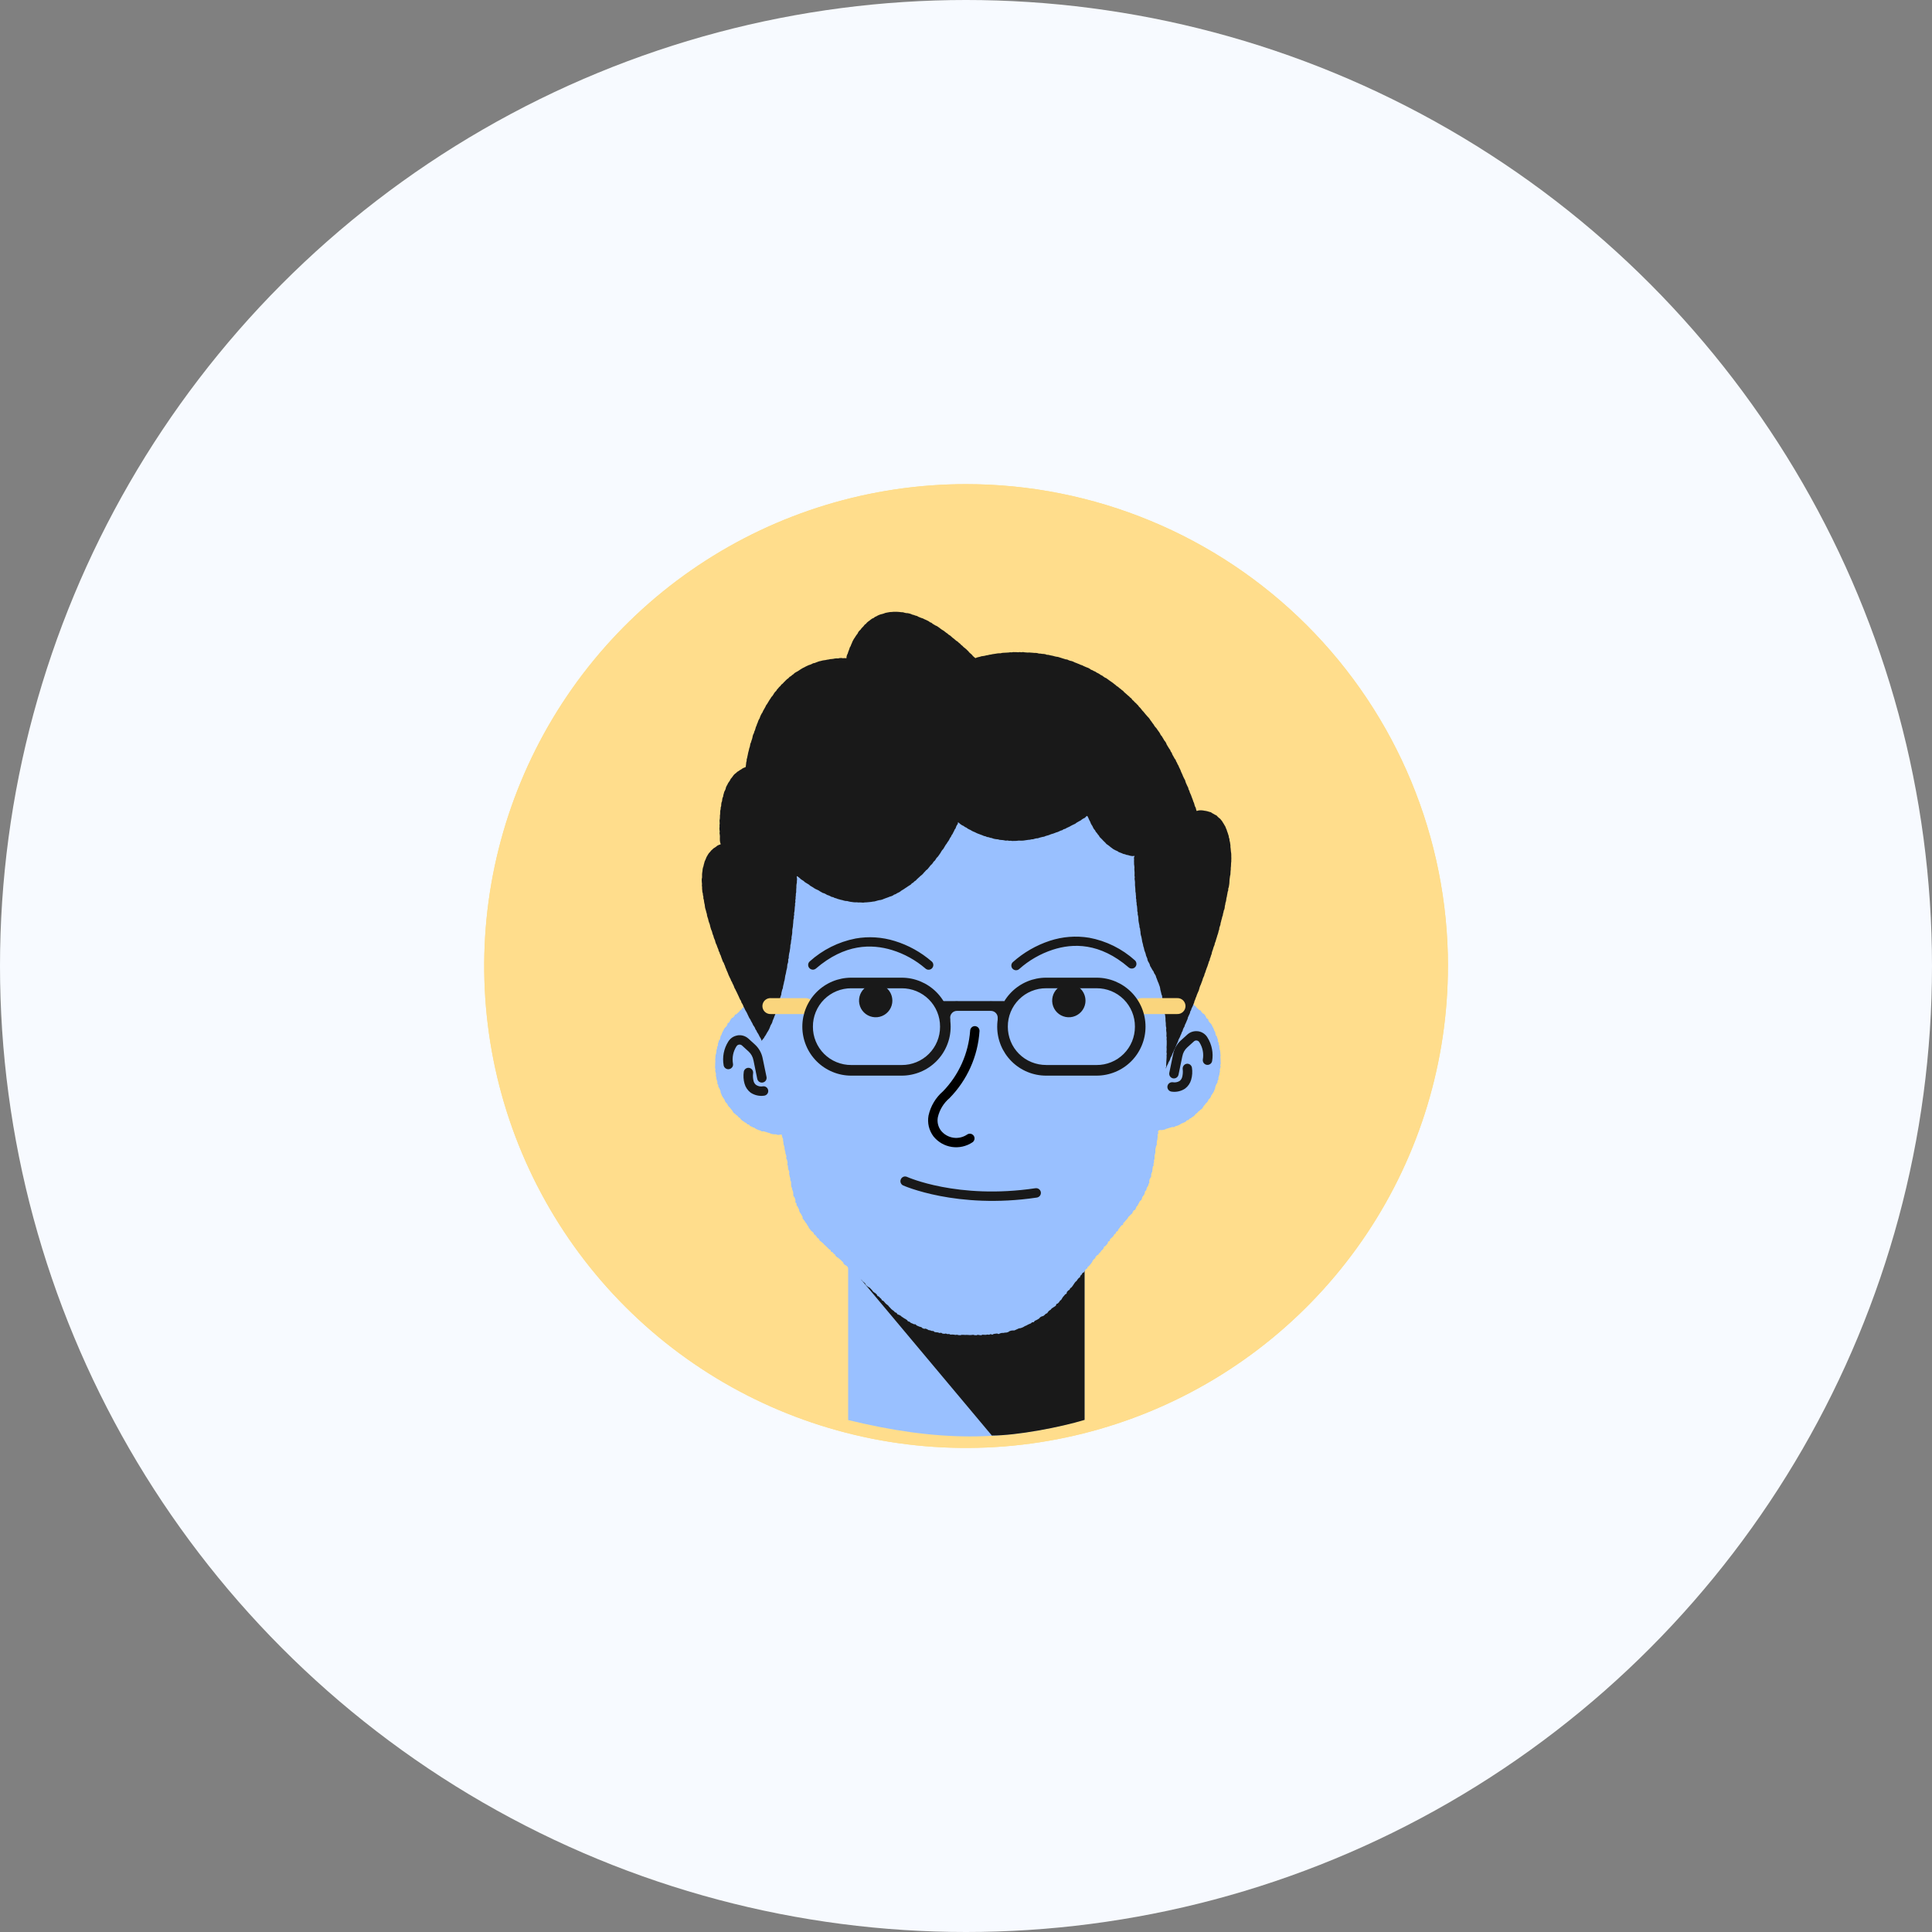<svg width="60" height="60" fill="none"
    xmlns="http://www.w3.org/2000/svg"
    xmlns:xlink="http://www.w3.org/1999/xlink">
    <rect width="100%" height="100%" fill="#808080" stroke="none"/>
    <defs>
        <path fill-rule="evenodd" clip-rule="evenodd" d="M44.967 30.001c0 2.96-.878 5.854-2.522 8.315s-3.982 4.38-6.716 5.512c-2.735 1.133-5.744 1.429-8.646.852-2.903-.578-5.569-2.003-7.662-4.096s-3.518-4.76-4.096-7.663c-.578-2.903-.281-5.912.852-8.647 1.133-2.735 3.051-5.072 5.512-6.717 2.461-1.645 5.354-2.522 8.314-2.522 3.969 0 7.775 1.577 10.582 4.383 2.807 2.807 4.383 6.614 4.383 10.583Z" fill="#FFDD8C" id="reuse-0"/>
    </defs>
    <circle cx="30" cy="30" r="30" fill="#F7FAFF"/>
    <g clip-path="url(#a)">
        <use fill-rule="evenodd" clip-rule="evenodd" xlink:href="#reuse-0"/>
        <use fill-rule="evenodd" clip-rule="evenodd" xlink:href="#reuse-0"/>
        <path fill-rule="evenodd" clip-rule="evenodd" d="M26.34 32.238v11.863c2.761.669 4.861.69 7.339-.01V32.239l-7.339-.001Z" fill="#99C0FF"/>
        <path d="m26.34 38.823 7.343 0v5.273c-.759.231-2.105.486-2.88.486l-4.463-5.325v-.434Z" fill="#191919"/>
        <path d="M23.729 30.964c-.016.005-.033.027-.049.033-.016.006-.036-.003-.052.003-.016.006-.029.018-.044.025-.015.006-.034.005-.049.012-.015.007-.025.026-.04.033-.015.006-.036.002-.051.009-.015.007-.026.024-.041.031-.015.008-.027.02-.043.028-.016.008-.04-.004-.055.005-.015.008-.021.03-.036.038-.014.009-.028.018-.043.027-.015.009-.032.011-.046.021-.014.01-.025.023-.038.033-.014.009-.036.007-.049.017-.013.01-.027.021-.04.031-.013.009-.018.032-.031.043-.013.011-.029.018-.041.029-.013.011-.017.031-.03.043-.013.012-.027.02-.039.031-.012.011-.023.024-.035.035-.012.012-.038.009-.049.021-.011.012-.013.034-.025.046-.011.012-.023.024-.034.036-.011.013-.035.014-.046.027-.011.013-.021.027-.032.04-.01.013-.014.032-.024.045s-.013.033-.023.046c-.01.013-.037.015-.047.028-.01.014-.003.039-.013.052-.009.014-.017.029-.026.043-.009.014-.029.021-.038.035-.009.014-.023.026-.031.04-.008.014-.014.031-.021.045-.007.015-.015.03-.023.045-.008.015-.016.03-.023.045-.007.015-.008.033-.015.049-.007.015-.021.027-.028.043-.006.016-.004.035-.01.05-.006.015-.004.034-.01.05-.006.016-.029.025-.034.041s-.006.033-.011.049c-.005.016-.014.031-.019.047-.005.016.007.037.002.053-.004.016-.021.029-.025.045-.003.016 0 .035-.003.051-.003.016-.016.031-.019.047-.003.016.002.034-.002.051-.003.016-.004.033-.007.049-.003.017-.014.032-.016.048-.002.017-.004.033-.006.05-.002.017 0 .034-.002.05-.002.017-.005.033-.006.05-.001.017.007.034.006.051-.001.017-.004.033-.005.05-0.0.017-.001.033-.001.05s-.002.033-.001.049c.001.017-.004.033-.003.05.001.017.012.033.013.05.001.017-.011.034-.009.051.002.017.013.032.015.049.002.017.009.032.011.049.002.016-.009.035-.006.051.003.017.011.032.014.048.003.016.002.034.005.05.003.016.012.032.015.048.004.016.011.032.015.048.004.016-.006.036-.002.052.004.016.023.028.028.043.005.015-.003.036.002.052.005.016.023.027.029.043.005.016.015.03.021.045.006.015.012.031.018.046.006.015 0 .037.006.052.006.015.015.03.021.045.006.015.01.033.017.047.007.015.018.028.026.043.008.015.02.027.028.043.008.016.021.027.029.041.007.015.007.035.015.049.009.014.02.027.029.041.009.014.029.021.038.035.009.013.01.034.019.047.009.013.019.028.029.041.01.013.028.02.038.033.01.013.018.028.029.041.01.013.021.025.033.037.011.012.015.031.026.043.011.012.017.03.028.043.012.013.032.016.043.028.011.012.024.023.036.035.012.012.029.017.041.028.012.011.017.03.03.041.012.011.031.015.043.026.012.011.018.03.031.041.013.011.022.025.036.035.013.011.029.017.043.026.013.01.026.021.039.031.013.01.033.011.046.02.013.009.02.03.034.039.014.009.037.004.051.013.014.009.02.031.034.04.014.008.03.014.045.021.015.007.031.013.045.021.015.008.033.009.048.017.015.007.026.024.041.03.015.007.03.015.045.021.015.007.03.014.046.02.015.006.034.006.049.011.016.006.027.023.043.029.016.006.038-.008.054-.003.016.005.032.007.048.012.016.005.031.01.048.015.016.004.031.011.048.015.016.004.032.011.048.014.016.004.03.019.046.022.016.003.033.007.049.01.017.003.033.004.049.006.017.003.034-.004.051-.002.016.002.032.017.048.018.017.002.034-.001.05 0 .017.001.034-.01.051-.009.017.001.033.007.049.007.017.001.033.013.049.014.017 0.0.033 0 .05 0 .017 0 .03.007.044.007.015-0.0.029-.002.043-.003.013-.001.019-.013.034-.014.004-.016.005-.032.002-.049-.005-.025.005-.027 0-.051-.006-.025-.015-.023-.019-.048-.004-.025-.014-.023-.019-.048-.005-.025.012-.028.007-.052-.005-.025-.011-.023-.016-.048-.004-.025-.015-.023-.019-.048-.004-.025-.002-.025-.006-.05-.005-.025-.005-.025-.01-.049-.005-.025-.004-.025-.008-.049-.004-.025-.006-.025-.011-.049s-.005-.025-.01-.049c-.004-.025.006-.027.001-.051-.005-.025-.021-.021-.025-.046-.004-.025.019-.029.014-.054-.005-.025-.025-.021-.03-.046-.005-.024.002-.026-.003-.051-.004-.025-.006-.025-.01-.049s.009-.027.004-.052c-.004-.025-.011-.024-.015-.048-.005-.025-.006-.025-.011-.05-.005-.025-.018-.021-.021-.047-.004-.026-.003-.025-.008-.049-.005-.025.009-.027.004-.052-.005-.025.004-.026-.001-.051-.005-.025-.025-.021-.029-.046-.004-.024.013-.028.009-.053-.005-.025-.01-.024-.015-.048-.005-.025 0-.026-.005-.05-.005-.025-.009-.024-.014-.048-.005-.025-.019-.021-.024-.046-.004-.025.016-.029.011-.053-.005-.025-.017-.021-.021-.047-.004-.025-.004-.025-.008-.05-.004-.025.005-.026 0-.051-.005-.025-.026-.021-.03-.045-.004-.024.007-.027.002-.051-.004-.025-.015-.022-.02-.048-.005-.025.009-.027.004-.052-.004-.025-.018-.021-.023-.047-.005-.026.02-.029.015-.054l-.009-.049c-.005-.025-.025-.021-.029-.046-.004-.024-.009-.024-.014-.049-.004-.025.006-.027.001-.051s-.006-.025-.011-.05c-.004-.025.004-.026 0-.051s.002-.026-.003-.051c-.005-.025-.016-.022-.021-.048-.006-.025-.01-.024-.014-.049-.004-.025.003-.026-.002-.051-.005-.025-.002-.025-.007-.05-.004-.025 0-.026-.005-.05-.005-.025-.006-.025-.011-.049s-.024-.021-.029-.046c-.004-.025.003-.026-.002-.051-.004-.025.01-.028.006-.052-.004-.025-.019-.021-.023-.047-.005-.026 0-.026-.005-.051-.005-.025.002-.026-.003-.051-.005-.025-.002-.025-.007-.05-.004-.025-.007-.025-.011-.049s-.019-.021-.024-.047c-.004-.025.013-.028.008-.053-.004-.025-.015-.023-.02-.048-.005-.025-.007-.025-.012-.049s-.015-.023-.02-.048c-.004-.025.001-.026-.003-.051-.005-.025-.002-.025-.007-.05-.004-.025.009-.028.005-.052-.004-.025-.011-.024-.016-.048-.004-.025-.017-.021-.021-.047-.004-.026-.005-.025-.01-.05-.005-.025.004-.027 0-.051-.004-.025.01-.028.005-.052-.005-.025-.005-.025-.01-.05-.004-.025-.021-.021-.026-.047-.005-.025 0-.026-.004-.051s-.003-.025-.007-.05c-.005-.025-.017-.022-.021-.048-.005-.025-.002-.018-.009-.052-.003-.015.015-.036.011-.056-.003-.016-.028-.029-.032-.048-.004-.019 0-.035-.003-.054-.003-.019.01-.037.007-.055-.007-.018-.013-.037-.018-.056l.001-.005Z" fill="#99C0FF"/>
        <path d="M22.905 32.156c-.059.009-.116.031-.166.064-.05.034-.092.078-.123.129-.137.218-.188.479-.143.733.003.019.01.038.02.054.01.017.024.031.04.042.016.011.034.019.053.024.019.004.039.005.058.001.019-.003.037-.011.054-.021.016-.011.03-.024.042-.04.011-.016.019-.034.023-.053.004-.019.004-.039 0-.058-.032-.183.005-.372.104-.529l.001-.002.002-.002c.008-.015.02-.028.034-.038.014-.01.03-.017.047-.019.017-.003.034-.001.051.004.016.005.031.014.044.026l.203.185c.078.072.131.167.15.271l.001.002.117.575c.008.038.031.072.063.093.033.021.072.029.111.021.038-.008.072-.031.093-.063.021-.033.029-.072.021-.111l-.118-.569c-.031-.168-.116-.321-.242-.436l-.203-.185h-.001c-.045-.041-.098-.07-.156-.088-.058-.017-.119-.021-.179-.012Z" fill="#191919"/>
        <path d="M23.242 33.162c-.035 0-.068.013-.094.035-.026.022-.044.053-.049.087-.019.125-.011.252.024.373.031.11.097.207.188.276.122.081.27.115.415.095.039-.004.074-.022.099-.052.025-.03.037-.069.033-.107-.004-.039-.022-.075-.052-.1-.03-.025-.069-.037-.107-.033-.075.015-.152.001-.216-.04-.04-.031-.068-.074-.08-.123-.02-.079-.025-.16-.015-.24.003-.021.002-.043-.004-.063-.006-.021-.016-.04-.029-.056-.014-.016-.031-.029-.05-.038-.019-.009-.04-.014-.062-.014l0.0.001Z" fill="#191919"/>
        <path d="M36.389 30.836c.016.005.033.027.049.033.016.006.036-.003.052.003.016.006.029.018.044.025.015.006.034.005.049.012.015.007.025.028.041.035.017.008.036.002.051.009.015.007.025.024.041.031.015.008.027.02.043.028.016.008.04-.004.055.005.015.008.021.03.036.038.014.009.028.018.043.027.015.009.032.011.046.021.014.01.025.023.038.033.014.009.036.007.049.017.013.01.027.021.04.031.013.009.018.032.031.043.013.011.029.018.041.029.013.011.017.031.03.043.013.012.027.02.039.031.012.011.023.024.035.035.012.012.038.009.049.021.011.012.013.034.025.046.011.012.023.024.034.036.011.013.035.014.046.027.011.013.021.027.032.04.01.013.014.032.024.045s.009.028.02.043c.011.014.037.015.047.028.01.014.003.039.013.052.009.014.017.029.026.043.009.014.029.021.038.035.009.014.023.025.031.04.008.014.014.031.021.045.007.015.015.03.023.045.008.015.016.03.023.045.007.015.008.033.015.049.007.015.021.027.028.043.006.016.004.035.01.05.006.015.004.034.01.05.006.016.029.025.034.041.006.016.007.033.013.049.006.016.014.031.019.047.005.016-.007.037-.002.053.004.016.021.029.025.045.003.016 0 .035.003.051.003.016.016.031.019.047.003.016-.002.034.001.052.003.017.004.033.007.049.003.017.014.031.016.048.002.017.004.033.006.049.002.017 0 .034.002.05.002.017.005.033.006.05.001.017-.007.034-.006.051.001.017.004.033.005.05.001.017.001.033.001.05s.002.033.001.049c-0.0.017.004.034.004.05s-.012.033-.014.049c-.001.017.011.034.01.051-.001.017-.013.032-.015.049-.002.017-.009.032-.011.049-.002.016.009.035.006.051-.002.016-.011.032-.014.048-.003.016-.001.034-.005.05-.004.016-.012.032-.015.048-.004.016-.011.032-.015.047-.004.016.007.036.002.052-.004.016-.024.028-.028.043-.005.015.003.036-.002.052-.005.016-.023.027-.029.043-.006.016-.015.03-.021.045-.006.015-.012.031-.018.046-.006.015 0 .037-.006.052-.006.015-.015.03-.021.045-.006.015-.01.033-.017.047-.007.015-.018.028-.026.043-.008.015-.019.027-.028.043-.008.016-.021.027-.029.041-.007.015-.007.034-.016.048-.009.013-.02.027-.029.041-.009.014-.029.021-.038.035-.009.013-.009.034-.019.047-.01.013-.019.028-.029.041-.01.013-.028.02-.038.033-.01.013-.018.028-.029.041-.01.013-.021.025-.033.037-.011.012-.015.031-.026.043-.011.012-.017.03-.028.043-.012.013-.032.016-.043.028-.011.012-.024.023-.036.035-.012.012-.029.017-.041.028-.012.011-.017.03-.03.041-.012.011-.031.015-.043.026-.012.011-.018.03-.031.041-.013.011-.022.025-.036.035-.013.011-.029.017-.043.026-.013.01-.026.021-.039.031-.013.01-.033.011-.046.02-.013.009-.02.03-.034.039-.014.009-.037.004-.051.013-.014.009-.02.031-.034.04-.014.008-.03.014-.045.021-.015.007-.031.013-.045.021-.015.008-.033.009-.047.017-.015.007-.026.022-.043.03-.016.008-.03.015-.045.021-.015.007-.03.013-.045.019-.015.006-.034.006-.049.011-.016.006-.027.024-.043.029-.016.006-.038-.008-.053-.003-.016.004-.032.008-.048.013-.016.005-.031.01-.048.015-.016.004-.031.011-.048.015-.016.005-.032.011-.048.014-.016.004-.03.019-.045.022-.016.003-.034.007-.05.01-.017.003-.033.004-.049.006-.017.003-.034-.005-.051-.003-.017.002-.032.017-.048.018-.017.002-.034-.001-.05 0s-.034-.01-.051-.009c-.017.001-.033.006-.049.007-.016.002-.033.013-.049.014-.017 0-.033 0-.05 0-.017 0-.03.006-.044.006-.015 0-.029-.002-.043-.003-.013-.001-.019-.013-.034-.014-.004-.016-.005-.032-.002-.049.004-.025-.006-.027 0-.051.005-.025.012-.023.017-.048.005-.025.014-.023.019-.047.005-.025-.012-.028-.007-.052.005-.025.011-.023.016-.048.004-.025.015-.023.019-.048.004-.025.002-.025.006-.05.005-.025.005-.025.01-.049.005-.025.004-.025.008-.05.004-.025.006-.025.011-.049s.005-.025.01-.049c.004-.025-.006-.027-.001-.051.005-.025.02-.021.025-.046.004-.025-.019-.029-.014-.054.005-.025.025-.021.03-.046.005-.024-.002-.026.003-.051.004-.025.006-.025.01-.05.005-.025-.009-.027-.004-.052.004-.025.011-.024.015-.048.005-.025.006-.025.011-.049.005-.025.018-.021.021-.047.004-.025.003-.025.008-.049s-.009-.027-.004-.052c.005-.025-.004-.026 0-.051.004-.025.025-.021.029-.046.004-.024-.013-.028-.009-.053.005-.025.01-.024.015-.048.005-.025 0-.025.005-.05.005-.025.009-.024.014-.048.005-.025.019-.021.024-.046.004-.025-.016-.029-.011-.053.005-.024.017-.021.021-.047.004-.025.004-.025.008-.049.004-.025-.005-.026 0-.051.005-.025.026-.021.03-.045.004-.024-.007-.027-.002-.051.004-.025.015-.023.02-.048.005-.025-.009-.027-.004-.052.004-.025.018-.021.023-.047.005-.025-.02-.029-.015-.054.005-.025.005-.025.009-.049s.025-.021.029-.046c.004-.024.009-.024.014-.049.004-.025-.006-.027-.001-.051s.006-.025.011-.049c.004-.025-.004-.026 0-.051s-.002-.026.003-.051c.005-.025.016-.023.021-.048.006-.025.01-.024.014-.049.005-.025-.003-.026.002-.051.005-.025.002-.025.007-.05.004-.025 0-.026.005-.05.005-.025.006-.025.011-.049s.024-.021.029-.046c.004-.025-.003-.026.002-.051.004-.025-.01-.028-.006-.052.004-.025.019-.021.023-.047.005-.025 0-.025.005-.05.005-.025-.002-.026.003-.051.005-.025.002-.025.007-.05.004-.025.007-.025.011-.049s.019-.021.024-.047c.004-.025-.013-.028-.008-.053.004-.025.015-.023.02-.048.005-.025.007-.025.012-.049s.015-.023.02-.048c.004-.025-.001-.026.003-.051.005-.025.002-.025.007-.05.004-.025-.009-.028-.005-.052.004-.025.011-.024.016-.048.004-.025.017-.021.021-.047.004-.026.005-.025.01-.049.005-.025-.004-.027 0-.051.004-.025-.01-.028-.005-.052.005-.025.005-.025.01-.049.005-.025.021-.021.026-.047.005-.025 0-.026.004-.051.004-.025.003-.025.007-.05.005-.025.017-.023.021-.048.005-.025.002-.018.009-.052.003-.015-.015-.036-.011-.056.003-.016.028-.029.032-.048.004-.019 0-.035.003-.054.003-.019-.01-.037-.007-.055.009-.018.016-.037.021-.057Z" fill="#99C0FF"/>
        <path d="M37.212 32.028c-.06-.009-.121-.005-.18.012-.058.017-.112.048-.157.088l-.203.184c-.125.114-.209.266-.24.432v.002l-.001.001-.117.569c-.008.038-0.0.077.021.11.021.032.055.055.092.063.038.008.077 0.0.11-.021.032-.021.055-.054.063-.092l.119-.574.001-.001c.019-.105.072-.2.15-.271l.204-.185c.012-.012.027-.021.043-.027.016-.005.034-.007.051-.004.017.003.033.009.047.019.014.01.025.023.034.038l.001.003.002.002c.099.157.136.345.103.528-.005.038.004.076.026.107.022.031.056.052.093.058.038.007.076-.002.108-.023.032-.021.053-.054.061-.092.044-.253-.007-.514-.144-.732-.03-.052-.072-.097-.122-.13-.05-.034-.107-.056-.166-.065Z" fill="#191919"/>
        <path d="M36.865 33.035c-.02.002-.04.008-.058.017-.018.01-.034.023-.046.039s-.022.034-.027.054c-.005.019-.007.04-.004.06.01.08.004.162-.015.24-.012.049-.04.093-.08.125-.065.04-.142.054-.217.04-.019-.002-.039-0-.058.005-.019.006-.036.015-.051.027-.015.012-.028.028-.037.045-.009.017-.015.036-.017.055-.002.019 0.0.039.006.057.006.018.015.036.028.051.013.015.028.027.045.036.017.009.036.014.056.016.145.02.292-.014.414-.095.092-.069.158-.166.189-.276.035-.121.043-.248.024-.373-.006-.036-.025-.068-.053-.091-.028-.023-.064-.034-.1-.032Z" fill="#191919"/>
        <path d="M36.53 31.439c-.004.025.008.027.005.052-.003.025-.013.023-.017.048-.004.025.008.026.005.051-.003.025.004.026 0 .051-.004.025-.004.025-.008.049-.004.025-.021.021-.025.047-.003.025.011.027.007.052-.004.025-.004.025-.007.049-.004.025-.017.022-.021.048-.005.025 0 .025-.004.05-.004.025-.006.024-.01.049-.004.025.003.026 0 .05-.003.025-.014.023-.018.048-.004.025.006.026.002.051-.004.025.001.025-.002.05-.003.025-.015.023-.019.048-.004.025-.007.024-.011.049-.004.025.005.026.001.051-.004.025.004.026 0 .051-.004.025-.011.024-.015.048-.004.025-.005.025-.009.05-.003.025 0 .025-.004.05-.004.025-.008.024-.012.049-.003.025.007.026.003.051-.004.025-.014.023-.018.048-.004.025 0 .025-.003.05-.003.025 0 .025-.003.05-.003.025-.015.023-.018.048-.004.025.01.027.006.052-.004.025-.019.021-.023.047-.004.026-.006.025-.009.049-.004.025.006.026.002.051-.004.025-.01.024-.014.048-.004.025-.001.025-.005.049-.004.025-.01.024-.014.048-.004.025.013.027.009.052-.004.025-.017.022-.021.047-.004.025-.002.025-.006.05-.004.025.004.026 0 .051-.004.025-.018.021-.021.047-.003.026.006.026.002.051-.004.025-.007.024-.011.049-.004.025.002.026-.001.05-.003.025.002.026-.002.05-.004.025-.002.025-.006.049-.004.025-.013.023-.017.048-.004.025.002.026-.002.05-.003.025-.008.024-.012.049-.004.025-.009.024-.013.048-.004.025-.015.023-.019.048-.004.024.01.027.006.051-.004.025.004.026 0 .051-.004.025-.006.024-.01.049-.004.025-.021.021-.025.047-.004.025.015.028.011.052-.004.025-.005.025-.008.049-.003.025-.017.023-.021.048-.005.025.007.026.003.051-.004.025-.02.021-.023.047-.004.026.018.028.014.053-.004.025-.017.023-.021.047-.004.025 0 .025-.005.049-.004.024-.009.024-.013.049-.004.025.015.028.011.052-.004.025-.017.023-.021.048-.005.025-.008.024-.011.049-.004.025.004.026 0 .051l-.008.049c-.004.025.003.026 0 .051-.003.025-.002.025-.006.049-.004.025-.012.023-.015.048-.004.025.002.025-.002.05-.004.025-.025.021-.028.046-.004.025.003.026 0 .051-.003.025-.013.023-.017.048-.004.025.013.027.009.052-.004.025-.019.021-.023.047-.004.026.008.027.004.051-.004.025-.002.025-.006.05-.004.025-.001.025-.005.05-.004.025-.011.024-.014.049-.004.025 0 .025-.004.05-.004.025.006.026.003.051-.004.025-.019.021-.021.047-.003.026-.009.024-.013.049-.004.025-.008.024-.012.049-.004.025.004.026 0 .051-.004.025.004.026 0 .051-.004.025-.007.025-.011.049-.004.025-.011.024-.015.049-.004.025.006.026.002.051-.004.025.002.026-.002.05-.004.025-.014.023-.018.048-.004.025.007.027.003.052-.004.025-.013.024-.017.049-.004.025.008.027.004.052-.002.017-.024.03-.026.047-.003.017-.002.034-.006.049-.003.016-.004.033-.007.049-.004.017 0 .034-.004.051-.004.016-.019.03-.023.046-.004.016-.007.033-.011.049-.004.016.007.036.002.052-.004.016-.019.029-.024.045-.005.016-.021.028-.027.044-.005.016-.004.033-.01.049-.005.016.008.038.003.054-.005.016-.018.029-.024.045s-.006.034-.011.05c-.006.016-.024.027-.03.043-.006.016-.016.03-.021.045-.006.015-.002.035-.009.051-.007.015-.032.021-.039.037-.007.016-.002.036-.009.051-.007.015-.008.033-.016.048-.008.015-.023.026-.031.041-.008.015-.021.026-.03.041-.009.015-.003.036-.011.051-.008.015-.017.029-.026.043-.008.014-.032.02-.041.034-.009.014-.013.031-.021.045-.009.014-.016.029-.025.043-.009.013-.013.031-.021.045-.008.014-.027.021-.036.036-.01.014-.007.035-.017.049-.01.013-.014.032-.024.045-.01.013-.038.013-.048.026-.01.013-.015.031-.025.043-.01.012-.009.035-.02.048-.016.019-.025.012-.04.032-.016.02-.019.017-.035.036-.016.02-.021.014-.038.034-.016.019-.009.025-.025.044-.016.02-.014.021-.03.04-.016.018-.02.016-.036.035-.016.02-.015.02-.03.04-.016.019-.021.015-.038.034-.016.019.003.034-.013.054-.016.019-.034.004-.05.024-.016.019-.015.02-.031.04-.016.019-.013.021-.029.041l-.032.039c-.016.019-.003.029-.019.049-.016.019-.031.007-.047.026-.016.019-.003.03-.019.049-.016.019-.025.012-.041.031-.016.019-.008.025-.024.045-.016.019-.017.018-.033.038-.016.019-.023.013-.038.033-.016.019-.021.015-.037.034-.015.019.002.034-.014.053-.016.019-.032.006-.048.026-.016.019.002.034-.014.053l-.032.039c-.016.019-.018.018-.034.037-.016.019-.029.008-.045.028-.016.02-.001.032-.017.051-.015.019-.015.02-.031.039-.016.019-.024.013-.039.033-.016.02-.011.024-.026.043-.016.019-.021.014-.038.034s-.012.023-.028.043c-.016.02-.03.008-.046.028-.016.019-.018.018-.034.037-.016.019-.003.03-.019.049-.016.019-.025.012-.041.032-.016.019-.017.019-.032.038-.016.02-.005.029-.021.048-.017.019-.013.021-.029.041-.016.02-.017.019-.032.038-.016.02-.015.02-.032.039-.016.019-.024.013-.04.032-.016.019-.006.028-.021.047-.016.02-.028.01-.043.03-.015.019-.012.022-.028.043-.016.02-.01.024-.026.043-.016.019-.031.007-.047.027-.016.019-.008.026-.025.045-.017.02-.02.017-.036.035-.016.019-.004.029-.019.049-.016.019-.026.012-.041.031-.016.019-.016.019-.032.039-.016.019-.012.022-.028.043-.016.021-.023.013-.039.033-.016.02-.014.021-.03.04-.016.019-.012.023-.028.043-.016.02-.013.021-.029.042-.016.02-.015.02-.031.04-.016.02-.025.013-.041.032-.016.02-.008.026-.025.045-.017.019-.027.011-.043.03-.016.02-.018.018-.034.037-.016.02.001.034-.015.053-.016.019-.029.009-.045.029-.016.02-.017.019-.032.039-.016.019-.018.018-.034.038-.011.013-.016.03-.027.043-.011.013-.015.031-.026.043-.011.012-.029.019-.04.031-.011.012-.015.031-.027.043-.012.012-.024.024-.035.036-.012.012-.035.013-.047.025-.012.012-.008.039-.021.051-.013.012-.029.018-.041.029-.012.011-.031.015-.043.027-.012.011-.03.017-.043.028-.013.011-.019.029-.032.04-.013.011-.031.015-.043.026-.012.011-.021.026-.034.037-.013.01-.017.033-.03.043-.013.01-.033.012-.047.021-.014.01-.021.027-.035.036-.014.01-.026.021-.04.031-.014.009-.037.005-.051.014-.014.009-.03.015-.043.024-.013.009-.021.03-.034.039-.013.009-.028.018-.043.027-.015.009-.03.015-.044.024-.014.009-.032.012-.046.02-.015.008-.019.034-.034.042-.015.008-.039-.001-.053.007-.015.008-.025.025-.039.033-.014.007-.032.012-.047.019-.015.007-.031.013-.046.021-.015.008-.028.018-.043.025-.015.007-.032.011-.047.018-.015.007-.028.021-.043.027-.015.006-.03.016-.045.021-.015.006-.032.01-.048.016-.016.006-.035.002-.051.007-.016.006-.03.017-.045.021-.016.005-.03.015-.046.021-.016.006-.03.016-.046.021-.016.006-.036-.003-.052.002-.016.004-.035 0-.051.005-.016.005-.031.012-.048.016-.016.004-.028.024-.044.028-.016.004-.032.011-.048.015-.016.004-.034 0-.051.003l-.049.009c-.017.003-.035-.003-.051 0-.016.003-.032.01-.049.013-.017.003-.031.019-.047.021-.016.003-.036-.017-.053-.015-.017.002-.033.003-.049.005-.017.002-.033.007-.049.008-.017.002-.032.02-.048.021-.017.002-.035-.016-.051-.015-.017.001-.032.018-.049.019-.017.001-.034-.008-.05-.007-.017.001-.033.009-.05.01-.017.001-.034-.002-.05-.002-.017 0-.034-.003-.05-.003-.025 0-.025.017-.049.017s-.025-.005-.049-.005-.025-.009-.049-.009-.025.015-.05.015c-.025 0-.025-.004-.05-.004-.025 0-.025-.011-.05-.011-.025 0-.025.006-.05.006-.025 0-.025.003-.05.003-.025 0-.025-.004-.05-.004-.025 0-.025-.002-.05-.002-.025 0-.025.002-.05.002-.025 0-.025-.004-.05-.004h-.05c-.025 0-.025.012-.05.012-.017 0-.033-.002-.05-.003-.017-.001-.033-.011-.049-.012-.017-0-.034.007-.05.006-.017-.001-.033-.008-.05-.009l-.049-.003c-.017-.001-.034.004-.05.003-.017-.001-.031-.018-.048-.02-.017-.002-.034.006-.051.004-.017-.002-.031-.015-.048-.018-.016-.002-.035.011-.051.008-.016-.003-.033-.003-.049-.006-.017-.003-.03-.021-.046-.025-.016-.004-.036.01-.052.006-.016-.003-.031-.013-.048-.017-.016-.004-.034-.001-.05-.005-.016-.004-.034-.003-.05-.007-.016-.004-.027-.028-.043-.032-.016-.004-.035.002-.051-.003-.016-.004-.03-.014-.046-.018-.016-.005-.034-.002-.049-.008-.015-.005-.029-.019-.044-.025-.016-.005-.03-.013-.046-.019-.016-.005-.038.008-.054.003s-.031-.013-.046-.019c-.015-.006-.025-.027-.04-.033-.016-.006-.034-.004-.049-.011-.015-.007-.031-.012-.046-.019-.015-.007-.03-.013-.045-.02-.015-.007-.023-.028-.038-.035-.015-.007-.037.002-.052-.006-.015-.007-.031-.013-.045-.021-.015-.008-.032-.01-.047-.018-.015-.008-.024-.026-.038-.034-.014-.008-.035-.006-.049-.015-.014-.008-.02-.032-.034-.04-.014-.009-.026-.02-.041-.029-.014-.009-.03-.014-.043-.023-.013-.009-.027-.019-.041-.028-.014-.009-.028-.018-.041-.027-.014-.009-.024-.023-.037-.033-.013-.009-.032-.012-.046-.021-.013-.01-.034-.009-.047-.019-.013-.01-.016-.034-.029-.043-.013-.009-.035-.009-.048-.019-.013-.01-.02-.028-.033-.038-.013-.011-.028-.018-.041-.029-.013-.011-.027-.02-.039-.031-.012-.011-.021-.027-.033-.038-.011-.011-.023-.024-.035-.035-.018-.017-.013-.021-.031-.04-.018-.018-.021-.013-.04-.03-.018-.017-.02-.015-.038-.032-.018-.017-.014-.021-.032-.038-.018-.017-.015-.02-.033-.037-.018-.017-.028-.006-.046-.024-.018-.017-.008-.027-.026-.044-.018-.017-.02-.015-.037-.033-.018-.017-.017-.019-.034-.036-.018-.017-.027-.008-.044-.025-.018-.017-.008-.028-.026-.045-.018-.017-.018-.017-.036-.034-.018-.017-.024-.011-.043-.028-.019-.017-.021-.014-.038-.032-.017-.017-.012-.024-.03-.041-.018-.017-.017-.018-.035-.036-.018-.017-.017-.019-.034-.036-.018-.017-.028-.007-.045-.025s-.023-.011-.041-.029c-.018-.017-.017-.018-.035-.036-.018-.017-.006-.03-.024-.047-.018-.017-.019-.017-.037-.034-.018-.017-.021-.014-.039-.031-.017-.017-.013-.022-.03-.04-.018-.017-.033-.002-.051-.019-.018-.017-.007-.028-.025-.046-.018-.017-.03-.004-.049-.021-.018-.018-.017-.019-.034-.036s-.009-.027-.027-.044c-.018-.017-.015-.02-.033-.037-.018-.017-.021-.014-.04-.03-.018-.017-.027-.008-.045-.025-.018-.017-.01-.026-.028-.043-.018-.017-.026-.009-.043-.027-.017-.017-.017-.018-.035-.035-.018-.017-.009-.027-.027-.044-.018-.017-.018-.017-.036-.034-.018-.017-.027-.008-.045-.025-.018-.017-.019-.016-.037-.033-.018-.017-.004-.031-.021-.049-.017-.017-.018-.017-.036-.034-.018-.017-.016-.019-.034-.036-.018-.017-.021-.014-.039-.031-.017-.017-.02-.015-.038-.033-.018-.017-.026-.009-.043-.026-.017-.017-.019-.016-.037-.033-.018-.017-.007-.028-.025-.046-.018-.017-.021-.013-.04-.03-.019-.017-.013-.022-.031-.04-.018-.017-.031-.004-.049-.021-.018-.018-.003-.033-.021-.05-.018-.017-.026-.009-.044-.026-.018-.017-.017-.019-.035-.036-.018-.017-.018-.018-.036-.035-.018-.017-.017-.019-.035-.036-.018-.017-.021-.013-.04-.031-.018-.018-.013-.023-.031-.04-.018-.017-.021-.015-.039-.032-.012-.011-.027-.02-.039-.032-.012-.012-.028-.02-.04-.032-.012-.012-.009-.038-.021-.05-.013-.012-.033-.015-.045-.027-.012-.012-.016-.031-.027-.043-.011-.012-.021-.026-.032-.039-.01-.013-.032-.017-.043-.03-.011-.013-.009-.036-.02-.049-.011-.013-.029-.019-.039-.033-.01-.013-.029-.02-.04-.033-.01-.013-.018-.029-.028-.042-.01-.013-.024-.025-.033-.038-.009-.013-.01-.034-.02-.048-.01-.014-.021-.026-.03-.04-.009-.014-.013-.031-.022-.045-.009-.014-.025-.024-.034-.038-.009-.014-.016-.029-.025-.043-.009-.014-.021-.026-.03-.041-.008-.015-.025-.024-.034-.039-.008-.015.004-.041-.004-.055-.008-.015-.016-.029-.024-.044-.008-.015-.017-.029-.024-.044-.007-.015-.024-.026-.031-.041-.007-.015-.015-.03-.021-.045-.006-.015-.003-.035-.009-.051-.007-.015-.015-.03-.021-.045-.007-.015-.017-.029-.022-.045-.006-.016-.028-.025-.034-.041-.006-.016.005-.038 0-.054-.006-.016-.03-.025-.036-.041-.006-.016.008-.038.003-.054-.005-.016-.006-.033-.011-.049-.005-.017-.013-.031-.018-.047-.005-.016-.029-.027-.034-.043-.004-.016 0-.035-.005-.051-.005-.016.003-.035-.001-.052-.004-.016-.007-.033-.011-.049-.004-.017-.017-.031-.021-.047-.004-.025-.004-.025-.008-.05-.004-.025-.016-.021-.021-.047-.004-.026 0-.025-.005-.049-.005-.024.004-.026 0-.051s.001-.026-.003-.05c-.004-.025-.019-.021-.024-.046-.004-.025.006-.026.002-.051-.005-.025-.01-.023-.015-.048-.004-.025-.005-.025-.01-.049-.004-.024-.008-.024-.013-.048s.011-.028.007-.052c-.005-.025-.009-.024-.014-.048-.004-.025-.017-.021-.021-.047-.005-.025 0-.025-.005-.049s0-.025-.004-.05-.014-.023-.018-.047c-.005-.025.013-.028.009-.052-.004-.025-.005-.025-.009-.049-.004-.024-.009-.024-.014-.048-.005-.025-.018-.021-.023-.046-.004-.025.015-.028.01-.053-.004-.025-.009-.024-.014-.048-.004-.025-.014-.023-.018-.048-.005-.025.002-.026-.003-.05-.005-.025-.011-.023-.015-.048-.004-.025-.005-.025-.01-.049-.005-.024.003-.026-.002-.051-.004-.025-.012-.023-.017-.048-.005-.025-.008-.024-.013-.048-.005-.024.002-.026-.002-.05s-.006-.024-.011-.049c-.005-.025.005-.026 0-.051-.005-.025-.015-.023-.019-.047-.004-.025-.013-.023-.017-.048-.004-.024.005-.026 0-.051s.004-.026 0-.051-.028-.02-.032-.045c-.004-.025.017-.029.013-.053-.004-.025-.021-.021-.027-.046-.005-.024.004-.026-.001-.051-.005-.025.004-.026 0-.051-.004-.025-.01-.024-.014-.048-.005-.025-.007-.024-.011-.049-.005-.025-.015-.023-.019-.047-.004-.025 0-.025-.005-.05-.006-.025-.011-.023-.016-.048-.005-.025.018-.029.014-.053-.004-.025-.018-.021-.022-.047-.004-.025.001-.026-.004-.05-.005-.025-.019-.021-.023-.046-.005-.025-.002-.025-.006-.049-.005-.025-.005-.025-.01-.049-.004-.024.011-.028.006-.052-.005-.025-.01-.024-.015-.048-.004-.025-.008-.024-.012-.049-.004-.025 0-.025-.004-.05-.004-.025-.016-.021-.021-.047-.005-.026.002-.026-.003-.05-.004-.025-.002-.025-.006-.049s.004-.026 0-.051c-.004-.025-.023-.021-.028-.045-.004-.024.015-.028.011-.053-.004-.025-.02-.021-.025-.046-.004-.025.004-.026 0-.051-.004-.024-.004-.025-.008-.049-.004-.024-.007-.024-.012-.049-.005-.025-.003-.025-.007-.049s-.012-.023-.017-.048c-.005-.025-.013-.023-.017-.048-.004-.025.005-.026 0-.051-.005-.025-.013-.023-.017-.048-.004-.025 0-.026-.005-.05-.005-.025.011-.028.007-.052-.005-.025-.021-.021-.027-.046-.005-.025.01-.027.006-.052-.004-.025-.018-.021-.023-.047-.005-.025.005-.026 0-.051-.005-.025-.021-.021-.027-.046-.005-.024.02-.029.015-.054-.005-.025-.011-.023-.016-.048-.005-.025-.004-.025-.009-.049-.005-.025-.003-.025-.007-.049-.005-.025-.012-.023-.017-.048-.005-.025-.006-.024-.011-.049-.004-.025.006-.027.001-.051-.005-.025-.021-.021-.026-.046-.005-.025.01-.027.006-.052l-.009-.05c-.004-.025-.018-.021-.023-.047-.004-.025.011-.028.006-.052-.004-.025-.017-.021-.021-.047-.005-.025-.012-.023-.017-.048-.004-.025.01-.027.006-.052-.004-.025-.019-.021-.023-.047-.004-.025.017-.029.012-.053-.004-.025-.026-.021-.031-.045-.005-.024 0-.026-.004-.05-.004-.025-.011-.023-.015-.048-.004-.025 0-.026-.004-.05-.004-.025.003-.026-.002-.051-.005-.025-.005-.025-.009-.049-.004-.025-.008-.024-.013-.049-.005-.025.002-.026-.002-.051-.004-.025-.016-.022-.02-.047-.004-.025.003-.026-.002-.051-.005-.025-.009-.024-.013-.049-.004-.025.003-.026-.001-.051s-.02-.021-.025-.046c-.005-.025.003-.026-.002-.051-.004-.025-.002-.025-.007-.05-.004-.025.006-.027.001-.052-.004-.025-.021-.021-.026-.047-.004-.025-.002-.017-.009-.049-.003-.014-.001-.031-.005-.05-.003-.015-.003-.032-.007-.049-.004-.018-.019-.029-.021-.047-.002-.018.001-.033-.002-.051-.003-.018-.002-.033-.005-.049-.003-.017-.005-.032-.008-.049s.001-.033-.002-.05-.005-.033-.007-.049c-.002-.017.004-.034.002-.051-.002-.017-.009-.032-.011-.049-.002-.017-.002-.033-.004-.05-.002-.017-.006-.033-.008-.049-.002-.017-.021-.031-.021-.048 0-.017.017-.035.015-.052-.002-.017-.005-.033-.006-.049-.002-.017 0-.033-.001-.05-.001-.018-.018-.032-.02-.049-.002-.017-.008-.033-.01-.049-.002-.017.01-.034.009-.051-.001-.017.002-.034.001-.05-.001-.017-.008-.033-.009-.049-.001-.017-.006-.033-.007-.05-.001-.017.008-.034.007-.05-.001-.017-.005-.033-.006-.049-.001-.017-.016-.032-.017-.049-.001-.017-.002-.033-.002-.05-0-.017-.003-.033-.003-.05-0-.017.002-.033.002-.05v-.05c0-.017.007-.033.007-.05-0-.017-.004-.033-.005-.05-0-.017.011-.033.011-.05-0-.017-.005-.033-.005-.05 0-.017-.002-.033-.001-.05.001-.017.008-.033.009-.049.001-.017-.016-.034-.015-.05 0-.017.012-.033.013-.049.001-.017-.012-.034-.012-.05.001-.017.002-.033.003-.05.001-.017-.004-.034-.003-.05.001-.017.008-.033.009-.049.001-.017.011-.033.012-.049.001-.017.011-.033.012-.05.001-.017-.01-.034-.009-.051.001-.017.007-.033.008-.049.001-.017 0-.033.002-.05.002-.017-.007-.034-.005-.051.002-.017.003-.033.004-.05.002-.017.02-.032.021-.048.002-.017.005-.033.007-.049.002-.017-.014-.035-.012-.052.002-.017.018-.031.021-.048.003-.017-.016-.036-.014-.052.002-.017.015-.032.018-.048.002-.017.008-.033.011-.049.002-.017.006-.033.008-.049.002-.017.001-.034.004-.05.003-.017-.007-.035-.004-.052.003-.017.014-.032.017-.048.003-.017.009-.032.012-.049.003-.017-.004-.035-.001-.051.003-.016.003-.033.007-.049.003-.016.015-.031.018-.048.003-.017.016-.031.019-.047.003-.016-.006-.035-.002-.052.004-.017.006-.033.01-.05.004-.017.003-.034.007-.05.004-.016.011-.032.015-.048.004-.016.014-.031.018-.047.004-.016-.001-.035.003-.051.004-.016.015-.031.019-.047.004-.016.024-.028.028-.044.004-.016.007-.033.012-.049.004-.016.002-.034.006-.05.004-.016.01-.032.015-.048.005-.016.005-.034.01-.049.005-.016.017-.03.023-.046s.012-.031.017-.047c.005-.016.002-.035.007-.05.005-.016.012-.031.018-.047.005-.016.007-.033.013-.049.006-.016.019-.029.025-.044.006-.016 0-.036.005-.052.005-.015.025-.026.031-.042.006-.016.013-.031.019-.047.006-.016.014-.03.02-.046.006-.015.011-.031.018-.047.006-.016.004-.034.011-.05.007-.015.021-.027.029-.043.007-.016.015-.03.021-.045.006-.015-.002-.038.005-.053.007-.015.033-.021.041-.036.007-.015.014-.03.021-.045.007-.015.004-.035.012-.05.007-.015.006-.034.014-.049.008-.015.019-.028.027-.043.008-.015.027-.023.035-.038.008-.015.017-.029.025-.043.008-.014.015-.03.024-.044.008-.015.016-.029.024-.043.008-.013.018-.028.027-.043.009-.015.018-.028.027-.043.009-.015.002-.038.011-.052.009-.014.023-.025.032-.039.009-.014.029-.021.038-.035.009-.014.007-.035.017-.049.009-.014.024-.024.034-.038.009-.014.025-.024.034-.037.01-.014.012-.033.021-.046.01-.013.021-.025.032-.038.011-.014.021-.025.031-.039.01-.013.014-.031.025-.045.011-.013.023-.025.033-.038s.02-.027.031-.04c.011-.013.026-.021.037-.034.011-.013.014-.032.025-.044.01-.013.03-.018.041-.031.011-.013.021-.026.032-.039.01-.013.013-.034.024-.046.011-.012.034-.015.045-.027.011-.012.021-.026.032-.039.01-.012.02-.027.031-.039.012-.012.013-.034.025-.046.012-.012.037-.011.049-.021.012-.011.023-.025.035-.036.012-.011.02-.027.032-.039.012-.012.026-.021.038-.032.012-.011.03-.017.043-.028.013-.011.019-.029.031-.04.013-.011.028-.018.041-.029.013-.011.014-.034.027-.045.013-.011.034-.011.047-.021.013-.01.028-.019.04-.03.013-.011.018-.031.031-.042.013-.011.03-.015.043-.026.013-.01.021-.026.035-.036.014-.01.037-.006.05-.017.013-.01.019-.03.033-.04.013-.01.024-.024.037-.034.014-.01.036-.007.05-.017.014-.009.025-.023.038-.033.013-.01.03-.015.043-.025.013-.009.022-.026.037-.035.014-.009.035-.007.049-.017.014-.009.029-.017.043-.026.014-.009.023-.026.038-.034.014-.009.023-.026.037-.035.014-.009.036-.004.051-.013.014-.008.023-.027.037-.035.015-.008.034-.007.049-.015.015-.008.032-.01.047-.018.015-.008.028-.018.043-.026.015-.008.03-.015.045-.021.015-.007.019-.035.034-.043s.039.003.054-.004c.015-.007.025-.025.04-.032.015-.007.029-.018.043-.025s.032-.011.047-.018c.015-.007.029-.018.043-.025.014-.007.034-.005.049-.012.015-.007.025-.026.04-.033.016-.006.036 0 .052-.007.015-.007.033-.007.049-.013.016-.006.026-.025.042-.031.016-.006.033-.008.048-.015.015-.006.03-.015.046-.021.016-.006.029-.017.045-.021.016-.005.033-.007.049-.013.016-.006.03-.015.046-.021.016-.006.038.007.054.002.016-.005.032-.01.048-.015.016-.005.027-.025.043-.03.016-.005.032-.011.048-.016.016-.005.034-.002.051-.007.016-.005.03-.018.046-.021.016-.004.032-.009.048-.013.016-.005.032-.01.048-.015.016-.004.032-.01.048-.014l.048-.013c.016-.004.033-.006.049-.011.017-.004.032-.011.048-.015.016-.004.032-.01.048-.014.016-.004.034-.003.05-.007.016-.004.031-.013.048-.017.016-.004.033-.008.049-.012.016-.003.035.004.052.001.016-.003.032-.008.049-.012.016-.004.034-.003.05-.006.016-.003.032-.013.048-.016.017-.003.035.005.051.002.017-.003.03-.02.047-.024.017-.003.033-.004.05-.007.017-.003.033-.007.049-.009.017-.003.034.003.051 0 .017-.003.031-.019.047-.021.017-.002.036.014.053.012.017-.002.032-.015.048-.017.017-.002.034 0 .051-.003.017-.003.034.002.051 0 .017-.002.033-.008.049-.011l.049-.006c.017-.002.034-.002.05-.003.017-.002.033-.004.049-.006.017-.002.032-.011.049-.013l.05-.005c.017-.002.033-.006.05-.007.017-.002.034.002.051 0 .017-.002.034 0 .05-.002.017-.002.033-.009.049-.011.017-.001.033-.008.05-.009.017-.001.035.014.051.013.017-.001.034 0 .051 0 .017 0 .033-.009.05-.01.017-.001.034 0 .05-.001.017-.001.033-.006.05-.006.017-.001.033-.012.05-.013.017-.001.034.013.051.012.017-.001.033-.017.05-.017.017-.001.034.007.051.007.017-0.0.034.01.051.01.017-0.0.033-.019.05-.02.017-0.0.034.011.051.011.017-0.0.034.005.051.005.017 0 .034-.02.051-.02.017-0.0.034.024.051.024s.034-.002.051-.002c.017 0 .034-.014.05-.014.017 0 .034.008.05.008.017 0 .034-.011.05-.01.017 0.0.033.015.05.015.017.001.034-.013.05-.013.017 0.0.034.003.05.003.017 0 .034-.004.05-.004.017 0 .034-.004.05-.004.017.001.033.008.05.008.017 0 .033.014.049.014.017 0.0.034-.015.051-.015.017.001.033.011.049.011.017.001.034-.006.051-.006.017.001.033.018.049.019l.05.002.05.004c.017.001.034-.016.051-.015.017.001.032.019.049.02l.05.003c.017.001.034-.01.051-.009.017.001.032.018.049.019.017.001.034-.006.051-.004.017.001.033.007.049.008.017.001.034-.005.051-.004.017.001.034-.001.05 0 .017.001.032.015.049.017.017.002.034-.004.051-.002.017.002.033.009.049.011.017.002.033.005.049.007.017.002.034 0 .05.002.017.002.034-.004.051-.002.017.002.034 0 .051.002s.032.015.049.017c.017.002.033.009.049.011.017.002.034-.003.051 0 .017.003.032.013.049.015.017.002.033.008.049.011.017.003.035-.01.052-.007.017.003.031.018.048.021.017.003.033.008.049.011.017.003.037-.015.053-.013.017.003.029.028.046.03.016.003.037-.017.054-.014.017.003.032.012.049.015.017.003.031.018.047.021.017.003.035-.003.051 0 .017.003.034 0 .051.004.016.004.029.027.045.03.016.003.036-.007.052-.003.017.004.033.006.049.009.017.004.033.009.049.012.016.004.032.011.048.015.016.004.031.013.048.017.016.004.035-.001.051.003.016.004.033.006.049.01.017.004.032.012.048.017.016.005.032.011.048.015.016.004.036-.004.052 0 .016.004.026.033.042.037.016.004.034.004.049.009.016.005.036-.004.052 0 .016.004.032.01.048.015.016.005.03.015.046.021.016.006.035.002.051.007.016.005.032.011.048.017.016.005.026.027.043.032.017.005.038-.007.054-.002.016.005.025.03.041.036.016.006.037-.005.053 0 .016.005.028.021.043.028l.047.017c.016.006.036-.002.052.004.016.006.026.026.041.032.015.006.03.014.046.02.015.006.032.011.047.017.015.006.029.017.045.023.016.006.038-.003.053.003.015.006.029.018.043.025.014.007.031.012.047.019.015.007.029.018.043.025.014.006.029.017.044.024.015.007.039-.004.054.003.015.007.029.017.044.024.015.007.02.035.035.043.015.008.039-.003.054.004s.028.019.043.026c.015.008.024.026.039.034.015.008.033.01.047.018.015.008.026.021.041.03.015.009.032.011.047.018.015.008.036.005.05.013.014.008.021.028.037.037.015.008.034.008.048.017.014.009.03.015.044.024.014.009.027.021.041.029.014.008.025.023.039.032.014.009.033.01.047.019.014.009.027.02.041.029.014.009.025.024.038.033.013.009.035.008.049.018.014.01.028.018.043.028.015.01.014.038.028.048.013.01.031.014.045.023.013.01.037.006.05.017l.04.03c.013.01.018.031.031.041.013.01.023.025.036.035.013.01.027.02.04.03.013.01.03.016.043.026.013.011.03.016.043.026.012.011.027.02.04.03.013.011.015.034.028.044.013.011.026.021.038.032.012.011.026.021.039.032.012.01.027.02.039.031.012.011.028.019.04.03.012.012.029.018.041.03.012.012.024.024.035.035.012.012.02.027.032.039.012.012.012.035.023.047.012.012.038.01.049.021.012.012.008.038.02.05.011.012.032.016.043.028.011.012.029.019.04.031.011.013.016.031.027.043.011.012.025.023.035.036.011.013.009.036.02.049.011.013.034.015.045.028.011.013.016.03.026.043.011.013.021.025.032.038.011.013.017.029.028.043.01.014.017.029.027.043.01.014.033.017.043.03.01.013.006.037.016.051.01.013.021.025.031.039.01.013.03.02.04.033.01.013.007.036.016.049.009.014.024.024.033.038.009.014.02.027.029.041.009.014.028.021.036.036.009.015 0 .04.008.054.008.014.028.021.037.036.009.015.025.024.033.039.008.014.007.035.015.049.008.015.011.032.019.047.008.015.026.024.034.038.008.015.021.026.03.041.009.015.013.031.021.045.008.015.002.037.01.051.008.015.011.032.018.047.007.015.015.029.023.044.007.015.015.029.023.044.007.015.029.023.036.038.007.015.012.031.019.047.007.015.019.028.026.043.007.015-.004.038.002.054.007.015.014.03.021.046.007.015.028.025.034.04.006.015-.002.037.004.052.006.015.011.032.017.047s.025.026.03.043c.006.017.016.03.021.045.005.016.007.033.012.049.006.016 0 .036.005.051.005.016.019.029.025.044.006.016.018.029.023.045.005.016.006.034.01.05.005.016-.005.036 0 .052.005.016.008.032.013.048.005.016.026.027.03.043.004.016-.005.036 0 .052.005.016.008.032.013.048.005.016.028.027.032.043.004.016.006.033.009.049.004.017.01.032.014.048.004.016.001.034.004.05.003.016.009.032.013.048.004.016.011.032.014.048.003.016-.009.036-.006.052.003.016.003.033.007.049.004.017.006.033.009.049.003.017.015.031.018.048.003.016.021.03.024.046.003.016.003.033.006.05.003.016-.014.036-.012.053.003.017.021.03.023.047.002.017-.011.035-.009.052.002.017.021.031.023.047.002.017-.009.035-.007.052.002.017.005.033.007.049.002.017.018.032.02.048.002.017-.008.035-.006.051.002.017.016.032.018.049.002.017-.008.035-.007.051.001.017 0 .034.001.05.001.017.02.032.021.048.002.017-.011.034-.01.051.001.017-.002.034-.001.05.001.017.001.033.002.05.001.017.012.033.013.05.001.017.006.033.007.049.001.017 0 .034 0 .05 0 .017-.009.034-.009.051.001.017.014.033.015.049 0.0.017-.009.034-.009.05 0.0.017-.004.034-.004.05 0 .017.002.033.003.05.001.017.006.033.006.05 0 .017.012.034.012.05 0 .017-.014.033-.015.05-0.0.017-.006.033-.006.05-0.0.017.017.034.017.05s-.003.033-.004.05c-.001.017.007.034.007.05-.001.017-.019.033-.02.049-.001.017.011.034.011.051-.001.017-.006.033-.007.05-.001.017-.016.033-.017.049-.001.016.02.035.019.051-.001.017-.009.033-.01.049-.001.017.005.034.004.05-.001.016-.014.032-.015.049-.002.017-.012.033-.013.049-.002.016.002.034 0 .05-.002.016-.01.033-.012.049-.002.016.004.034.003.05-.002.016.011.035.009.051-.002.016-.024.031-.026.047-.002.016.015.036.014.052-.002.016-.012.032-.014.048-.002.016-.017.032-.018.048-.002.016.006.035.003.051-.002.016-.003.034-.005.049-.002.016-.001.034-.004.05-.003.016-.013.032-.015.048-.003.016-.013.032-.016.048-.003.015-.011.033-.014.048-.003.015.007.036.004.051-.004.019.003.037 0 .051-.008.032-.033.02-.037.043l.003-.007Z" fill="#99C0FF"/>
        <path d="M35.233 26.586c-.018-.018-.021.003-.054 0-.014-.002-.031 0-.05-.004-.015-.002-.032-.007-.049-.011-.018-.004-.031-.011-.048-.015-.017-.004-.033-.003-.05-.008-.017-.005-.03-.014-.047-.019-.017-.005-.034-.004-.05-.01-.016-.006-.03-.015-.046-.021-.016-.007-.031-.012-.047-.018-.016-.007-.032-.01-.048-.018-.015-.007-.026-.021-.042-.03-.015-.008-.032-.011-.047-.019-.015-.008-.03-.014-.045-.023-.015-.009-.03-.016-.044-.025-.014-.009-.026-.021-.04-.031-.014-.009-.027-.02-.041-.03-.014-.01-.025-.021-.039-.033-.014-.011-.028-.019-.041-.03-.013-.011-.029-.017-.043-.029-.014-.011-.021-.027-.033-.039l-.036-.035c-.012-.012-.025-.023-.036-.035-.012-.012-.021-.026-.034-.038-.012-.013-.025-.021-.036-.035-.011-.014-.025-.023-.036-.036-.011-.013-.014-.032-.025-.045-.011-.013-.023-.025-.033-.038-.01-.014-.019-.028-.029-.042-.01-.014-.025-.024-.034-.038-.009-.014-.014-.031-.023-.046-.009-.014-.025-.024-.034-.038-.009-.014-.017-.029-.025-.044-.009-.015-.012-.032-.021-.047-.009-.015-.02-.028-.028-.043-.008-.015-.017-.029-.024-.044-.008-.015-.01-.033-.017-.048-.008-.015-.017-.029-.025-.044-.007-.015-.013-.031-.021-.046-.008-.015-.014-.031-.02-.047-.007-.016-.018-.026-.024-.042-.024-.006-.016.003-.043.021-.011.008-.019.025-.035.036-.013.008-.03.012-.046.021l-.043.027c-.013.008-.024.023-.039.032s-.03.014-.044.023c-.015.009-.029.015-.043.024-.014.009-.029.017-.043.025-.014.008-.025.021-.04.031-.015.009-.03.014-.045.021-.015.007-.03.014-.045.021-.015.007-.029.015-.044.023-.015.008-.028.018-.043.025-.015.008-.03.013-.046.021l-.045.021c-.015.007-.028.018-.043.025s-.033.007-.049.014c-.016.007-.027.021-.042.028-.015.007-.033.008-.048.014-.015.007-.03.015-.045.021-.016.007-.029.016-.045.021-.015.006-.033.008-.048.014-.015.006-.031.013-.046.018l-.047.018c-.016.006-.033.007-.049.013-.015.005-.031.012-.047.017s-.03.014-.046.019c-.016.005-.032.008-.048.013-.016.005-.032.009-.048.014-.016.004-.03.016-.046.02-.016.004-.034.004-.049.008-.016.004-.032.008-.049.012-.016.004-.032.009-.048.013-.016.004-.031.013-.048.017-.016.004-.034 0-.051.003-.016.003-.032.009-.049.012-.016.003-.032.012-.048.015-.017.003-.034 0-.05.003-.017.003-.032.01-.049.012-.017.002-.034.002-.05.004-.017.002-.033.005-.049.007-.017.002-.033.005-.049.007-.017.002-.033.007-.049.008-.017.002-.034.002-.05.003-.017.001-.034 0-.05 0-.017 0-.034-.003-.05-.002-.017.001-.033.006-.05.006-.017.001-.033.004-.05.004-.017 0-.034 0-.05 0-.017 0-.034.002-.05.002-.017-0-.033-.007-.05-.007-.017-.001-.034.003-.05.002-.017-.001-.033-.008-.049-.01-.017-.002-.034.006-.051.005-.017-.002-.033-.007-.049-.009-.017-.002-.033-.007-.049-.009-.017-.002-.034 0-.05-.003-.017-.003-.033-.003-.05-.005-.017-.003-.032-.012-.048-.015-.016-.003-.034 0-.05-.004-.017-.004-.033-.004-.049-.007-.017-.003-.033-.008-.049-.012-.016-.004-.031-.014-.047-.018-.016-.004-.033-.004-.049-.008-.017-.004-.031-.012-.047-.017-.016-.005-.034-.002-.05-.007-.016-.005-.03-.016-.046-.021-.016-.006-.034-.005-.049-.01-.016-.005-.03-.015-.046-.021-.016-.006-.032-.011-.047-.017-.015-.006-.031-.012-.047-.018-.016-.006-.032-.009-.047-.017l-.046-.02c-.015-.007-.029-.017-.044-.023-.015-.007-.032-.011-.047-.019-.015-.007-.03-.014-.045-.021-.015-.007-.028-.019-.043-.027-.015-.008-.03-.014-.045-.021-.015-.008-.03-.015-.044-.023-.015-.008-.026-.021-.04-.031-.014-.009-.032-.011-.047-.02-.014-.009-.026-.021-.04-.031-.014-.01-.032-.013-.046-.021-.014-.008-.028-.018-.043-.028-.015-.009-.025-.021-.039-.032-.014-.011-.028-.024-.043-.034-.024.007 0 .021-.015.052-.006.013-.021.024-.029.041-.007.014-.013.029-.021.045-.009.016-.008.032-.016.048-.008.016-.021.025-.03.04-.009.016-.011.031-.019.046-.008.015-.016.029-.024.043-.008.014-.013.03-.021.045-.008.015-.021.026-.03.041-.008.015-.012.031-.02.046-.009.015-.021.025-.03.04-.009.015-.013.031-.021.045-.009.015-.016.029-.025.043-.009.014-.021.026-.03.04-.008.014-.015.029-.025.043-.009.013-.021.025-.031.04-.009.014-.017.028-.026.043-.009.015-.015.03-.025.043-.009.013-.017.029-.026.043-.009.014-.025.023-.034.037-.01.014-.018.028-.028.042-.009.014-.014.031-.024.044-.01.014-.019.027-.029.041-.01.014-.018.028-.028.041l-.03.04c-.01.013-.026.021-.036.035-.01.014-.015.03-.026.043-.011.013-.018.028-.029.041-.011.013-.028.021-.038.034-.011.012-.015.031-.026.043-.011.012-.021.025-.033.038-.011.013-.026.021-.037.034-.011.012-.019.027-.03.04-.011.013-.021.026-.032.039-.01.013-.02.027-.032.039-.011.012-.029.018-.041.03-.012.012-.021.026-.033.038s-.023.024-.035.036c-.012.012-.02.028-.032.039-.012.012-.025.023-.036.034-.012.012-.028.019-.04.031-.012.011-.023.024-.036.035-.012.011-.025.021-.037.033-.013.011-.025.021-.037.034-.012.012-.021.027-.034.038-.012.011-.03.016-.043.027-.013.011-.021.026-.035.037-.013.01-.031.015-.044.025-.013.01-.021.028-.034.038-.012.01-.029.017-.043.027-.014.01-.029.017-.043.027-.014.01-.027.019-.041.029-.014.009-.028.018-.043.027-.015.009-.027.019-.041.029-.014.009-.029.017-.043.026-.014.009-.028.018-.043.026-.015.009-.025.024-.039.032-.015.008-.029.016-.044.024-.015.008-.031.013-.046.021-.015.009-.027.021-.042.028-.015.007-.033.009-.048.016-.015.007-.027.021-.042.029-.015.007-.031.013-.046.02-.015.007-.033.007-.049.014-.016.006-.031.013-.046.019-.016.006-.032.011-.047.017s-.031.012-.047.017c-.016.006-.031.013-.047.018-.016.005-.03.015-.046.019-.016.005-.032.009-.048.013-.016.004-.034.003-.05.007l-.049.012c-.016.004-.032.011-.048.014-.016.004-.032.011-.049.013-.017.003-.034.003-.05.005-.017.003-.033.006-.049.009-.017.002-.033.003-.05.005-.017.002-.033.004-.05.005-.017.002-.033.002-.05.004-.017.001-.034 0-.05.002-.017.002-.033.007-.05.007-.017.001-.034-.004-.05-.004-.017 0-.033-.002-.05-.003-.017-.001-.034.003-.05.002-.017-.001-.033-.005-.05-.006-.017-.001-.034.003-.051.002-.017-.001-.033-.002-.05-.004-.017-.002-.033-.005-.049-.007-.017-.002-.033-.004-.049-.006-.017-.003-.032-.008-.049-.011-.017-.003-.032-.009-.049-.013-.016-.003-.034 0-.051-.002-.017-.002-.033-.007-.049-.011-.016-.004-.032-.011-.048-.015-.016-.004-.033-.006-.049-.01-.017-.004-.032-.01-.048-.014-.016-.005-.032-.008-.049-.013-.016-.005-.03-.013-.046-.019-.016-.005-.033-.006-.049-.012-.016-.005-.029-.018-.044-.024-.016-.006-.035-.003-.05-.009s-.029-.018-.044-.024c-.016-.006-.03-.014-.046-.021-.015-.007-.033-.008-.048-.015-.015-.007-.028-.019-.043-.026-.015-.007-.029-.015-.045-.023-.015-.007-.034-.006-.049-.014s-.029-.017-.043-.025c-.014-.007-.029-.017-.043-.024-.014-.008-.027-.02-.042-.029-.015-.008-.03-.014-.045-.021-.015-.007-.032-.012-.046-.021-.014-.008-.03-.015-.043-.024-.013-.009-.027-.02-.041-.029-.014-.009-.029-.017-.043-.025-.014-.009-.029-.017-.043-.025-.014-.009-.024-.025-.038-.034-.014-.009-.029-.017-.043-.026-.014-.009-.029-.016-.043-.026-.014-.01-.029-.017-.043-.027-.014-.01-.023-.025-.037-.035-.013-.01-.029-.017-.043-.027-.014-.01-.029-.017-.043-.028-.014-.01-.023-.025-.036-.035l-.04-.031c-.013-.01-.027-.019-.04-.029-.023.011-.006.016-.008.049 0 .014.007.031.006.051 0 .015-.005.032-.006.05-.001.018.002.033 0 .05-.002.018-.008.032-.01.049-.002.017-.004.033-.005.05-.001.017.002.033 0 .05-.002.017-.003.033-.004.05-.001.017 0 .033-.002.05-.002.017.002.033 0 .051-.002.017-.009.033-.011.049-.001.017.002.034 0 .051-.002.017-.006.033-.007.05-.001.017.002.034 0 .051-.002.017-.009.033-.01.049-.001.017.006.034.004.051-.002.017-.01.033-.012.05-.002.017.004.034.002.051-.002.017-.007.033-.008.049-.001.017-.003.033-.004.05-.002.017-.002.033-.003.05-.002.017-.004.033-.006.05-.002.017-.008.033-.01.049-.002.017.005.034.003.051s-.01.032-.012.049c-.002.017.005.034.003.051-.002.017-.013.032-.014.049-.002.017-.004.033-.005.05-.002.017 0 .033-.002.05-.002.017-.004.033-.006.049-.002.017-.002.033-.003.05-.002.017-.005.033-.007.049-.002.017-.008.033-.01.049-.002.017-.002.033-.004.05-.002.017.001.034 0 .05-.001.017-.002.033-.004.05-.002.017-.007.033-.009.049-.002.017-.007.033-.009.05-.002.017.002.034 0 .051-.002.017-.011.032-.013.049-.002.017-.003.034-.005.05-.002.017-.002.034-.005.05-.002.017-.012.032-.014.049-.002.017 0 .034-.002.05-.002.017-.003.033-.005.05-.002.017-.007.033-.009.049-.002.017-.003.033-.006.05-.002.017-.011.032-.013.049-.002.017-.006.033-.008.049-.003.017-.004.033-.007.049-.003.017.002.034 0 .051-.002.017-.015.032-.018.048-.003.017.004.035.002.051-.003.017-.006.033-.008.049-.002.017-.015.032-.018.048-.003.016-.002.034-.005.05-.003.017-.001.034-.004.051-.003.017-.008.033-.011.049-.003.017-.011.032-.013.049-.003.017-.005.033-.008.05-.003.017-.006.033-.01.05-.003.017-.011.032-.014.049-.004.017-.005.033-.008.05-.003.017-.004.034-.007.05-.003.017-.005.033-.009.049-.004.017-.012.032-.015.048-.004.016-.004.034-.008.05-.004.016-.009.033-.013.049-.004.016-.007.033-.011.049-.004.017-.002.034-.006.051-.004.016-.017.031-.02.047-.004.016-.008.033-.012.049-.004.017-.008.033-.012.049-.004.016 0 .035-.004.051-.004.016-.013.031-.018.048-.004.016-.011.032-.016.048-.004.016-.007.033-.011.049-.004.017-.007.033-.012.049-.004.017-.012.032-.017.048-.005.016-.006.033-.011.049-.005.017-.011.032-.016.048-.005.016-.008.033-.013.049-.005.016-.01.032-.015.048-.005.016-.015.03-.021.046-.006.016-.003.035-.008.05-.005.016-.015.03-.021.046-.006.016-.007.034-.012.049-.006.016-.017.03-.021.045-.005.016-.01.032-.017.048-.006.015-.013.031-.019.046-.006.015-.014.03-.02.046-.006.015-.006.034-.013.05-.006.016-.015.03-.021.046-.006.015-.02.028-.027.043-.007.015-.011.032-.018.047-.007.015-.011.032-.018.047-.007.015-.014.03-.021.045-.007.015-.017.029-.024.043-.008.014-.019.028-.028.043-.008.015-.015.03-.024.044-.008.014-.017.029-.025.043-.009.014-.019.028-.029.041-.009.014-.014.031-.024.045-.009.014-.024.025-.034.038-.01.013-.02.03-.03.043-.025-.003-.007-.018-.023-.047-.007-.012-.016-.026-.025-.043-.008-.013-.017-.027-.026-.043-.009-.016-.012-.03-.021-.046-.009-.015-.017-.028-.025-.043-.008-.015-.019-.027-.028-.042-.008-.015-.012-.031-.02-.046s-.021-.026-.029-.041c-.007-.015-.01-.032-.018-.047-.008-.015-.018-.028-.026-.043-.008-.015-.021-.026-.029-.041-.007-.015-.012-.031-.02-.046-.008-.015-.016-.029-.024-.043-.008-.014-.017-.029-.024-.043-.007-.014-.014-.03-.021-.045-.008-.015-.021-.026-.029-.041-.007-.015-.015-.03-.021-.044-.007-.015-.015-.03-.021-.044-.007-.015-.013-.03-.021-.045-.008-.015-.014-.03-.021-.044-.007-.015-.018-.028-.026-.043-.007-.015-.017-.029-.024-.043-.007-.014-.012-.031-.02-.046-.008-.015-.018-.028-.025-.043-.007-.015-.01-.032-.017-.047-.007-.015-.015-.029-.023-.044-.007-.015-.019-.027-.027-.043-.007-.016-.007-.034-.014-.049-.008-.015-.021-.027-.028-.042-.007-.015-.014-.03-.021-.045-.007-.015-.012-.031-.02-.046-.007-.015-.014-.03-.021-.045-.008-.015-.014-.03-.021-.045-.007-.015-.013-.03-.021-.045-.008-.015-.016-.029-.023-.044l-.021-.045c-.007-.015-.018-.028-.025-.043-.007-.015-.01-.032-.017-.047-.007-.015-.012-.031-.019-.046-.007-.015-.017-.029-.024-.044-.007-.015-.011-.032-.018-.047-.007-.015-.021-.027-.027-.043-.006-.016-.011-.032-.017-.047-.007-.015-.016-.029-.023-.044-.007-.015-.015-.03-.021-.045-.007-.015-.015-.03-.021-.045-.006-.015-.01-.032-.017-.047-.006-.015-.012-.031-.019-.046-.007-.015-.015-.03-.021-.045-.006-.015-.01-.032-.017-.047-.007-.015-.015-.03-.021-.045-.007-.015-.008-.033-.014-.048-.006-.015-.016-.03-.021-.045-.006-.015-.011-.032-.017-.047-.006-.015-.021-.027-.028-.043-.006-.016-.01-.032-.017-.048-.007-.015-.012-.031-.018-.047-.006-.015-.011-.032-.017-.047-.006-.015-.009-.032-.015-.048-.006-.015-.018-.029-.024-.044-.006-.015-.007-.033-.013-.049-.006-.016-.019-.028-.025-.043-.006-.015-.005-.034-.011-.049-.006-.015-.014-.03-.02-.046-.006-.016-.013-.031-.018-.047-.006-.015-.01-.032-.016-.048-.006-.016-.018-.029-.023-.045-.006-.016-.01-.032-.016-.048-.006-.016-.006-.034-.011-.049-.006-.016-.016-.03-.021-.046-.006-.016-.012-.031-.018-.047-.005-.016-.006-.033-.011-.049-.005-.016-.016-.03-.021-.046-.006-.016-.007-.033-.013-.049-.005-.016-.008-.033-.013-.048-.005-.016-.015-.03-.021-.046l-.015-.048c-.005-.016-.009-.032-.014-.048-.005-.016-.005-.034-.01-.049-.005-.016-.01-.032-.015-.048-.004-.016-.014-.031-.019-.047-.004-.016-.008-.032-.013-.049-.005-.016-.007-.033-.011-.05-.004-.017-.012-.032-.017-.048-.004-.016-.01-.032-.014-.048-.004-.016-.002-.034-.006-.05-.004-.016-.011-.032-.015-.048-.004-.016-.008-.033-.012-.049-.004-.016-.01-.032-.014-.048-.004-.016-.01-.032-.014-.048-.004-.016-.003-.034-.007-.05-.003-.016-.003-.034-.006-.05-.003-.016-.009-.032-.012-.049-.003-.016-.006-.033-.008-.049-.003-.017-.004-.033-.006-.049-.003-.016-.013-.032-.015-.048-.003-.017.002-.034 0-.051-.002-.016-.01-.033-.013-.049-.002-.016-.002-.034-.004-.05-.002-.017-.011-.032-.014-.049-.002-.016-.003-.034-.004-.05-.002-.017-.004-.033-.005-.05-.002-.017 0-.034 0-.05 0-.017-.005-.033-.006-.05-.001-.017.003-.034.003-.05-.001-.017-.005-.033-.005-.05-0-.017-.003-.034-.003-.05-0-.017 0-.034 0-.05 0-.016.01-.033.01-.05 0-.017-.002-.034 0-.05.002-.017-.002-.034 0-.05.002-.017.003-.034.005-.05.002-.016.006-.033.008-.049.002-.017.002-.034.004-.05.003-.016.006-.033.009-.049.003-.017.013-.032.017-.048.004-.016.005-.033.01-.05.004-.017.009-.032.014-.048.005-.016.007-.033.012-.049.006-.016.014-.03.021-.046.007-.015.013-.03.02-.046.007-.015.01-.032.018-.047.008-.015.017-.029.025-.043.008-.014.015-.03.025-.043.009-.013.018-.028.028-.041.01-.013.025-.023.035-.036.011-.013.019-.028.03-.04.012-.012.026-.021.038-.033.012-.011.023-.025.036-.035.013-.01.028-.017.043-.027.015-.01.027-.019.041-.028.014-.009.024-.024.039-.032.015-.008.03-.014.045-.021.015-.007.035-.01.051-.017.012-.021-.006-.02-.009-.052-.002-.014-.008-.03-.01-.05-.001-.015 0-.032-.002-.049-.002-.018 0-.032 0-.05 0-.018.003-.033.002-.05-.001-.017-.004-.032-.005-.049-.001-.017-.006-.033-.007-.049-.001-.017.007-.033.006-.05-0-.017-.007-.033-.007-.049-0-.017-.003-.033-.003-.049 0-.017.005-.033.005-.05 0-.017-.002-.033-.002-.05 0-.017.006-.033.006-.049 0-.017-.004-.033-.003-.05 0-.017-.002-.033-.002-.05.001-.017.008-.033.009-.05.001-.017.002-.033.003-.049.001-.017 0-.033 0-.05 0-.017.006-.033.007-.05.002-.017 0-.033.001-.05.001-.017 0-.034.002-.05.002-.017.01-.032.012-.049.002-.017 0-.034.002-.05.002-.017.012-.032.015-.048.003-.017 0-.034.002-.05.002-.016.003-.033.006-.05.003-.017.014-.031.018-.047.004-.016.002-.034.006-.05.004-.016.004-.033.008-.049.004-.017.017-.03.021-.046.005-.016.002-.034.007-.05.005-.016.009-.032.014-.048.005-.016.007-.033.013-.049.005-.016.018-.029.024-.045.006-.016.013-.031.019-.046.006-.016.005-.034.011-.049.006-.015.015-.03.021-.045.007-.015.018-.028.025-.043.007-.015.013-.031.021-.045.009-.015.02-.027.029-.041.008-.014.019-.028.028-.041.009-.014.013-.032.021-.045.009-.014.023-.025.033-.038.01-.013.02-.027.03-.04.011-.013.018-.029.029-.041.011-.012.023-.024.035-.036.012-.012.028-.019.04-.03.013-.011.023-.025.036-.035.013-.01.029-.016.043-.026.013-.01.027-.02.041-.029.014-.009.029-.015.043-.024.013-.008.026-.021.041-.03.015-.008.03-.015.045-.021.016-.006.03-.011.045-.016.015-.02.006-.015.011-.047.002-.014.004-.03.007-.049.002-.015.001-.032.004-.049.003-.018.01-.031.013-.048.003-.017-.001-.033.002-.05s.011-.031.015-.048c.004-.017.005-.032.009-.049.004-.017.007-.032.011-.049.003-.017.006-.032.009-.049.004-.017.008-.032.012-.048.004-.017.009-.032.013-.048.004-.017.006-.033.01-.049.004-.016.013-.031.017-.047.004-.016.005-.033.01-.049.004-.016.003-.034.008-.049.005-.016.017-.03.021-.046.005-.016.008-.032.013-.048.005-.016.011-.031.017-.047.005-.016.008-.032.013-.048.005-.016.004-.033.009-.049.005-.016.009-.032.015-.048.005-.016.018-.029.023-.044.005-.016.006-.033.012-.048.006-.015.016-.029.021-.045.006-.016.008-.032.014-.048.006-.015.007-.033.013-.048.006-.015.017-.029.021-.045.005-.016.009-.032.015-.048.006-.015.016-.029.021-.045.006-.015.008-.032.015-.048.007-.015.014-.03.021-.045.007-.015.018-.028.025-.043.007-.015.009-.032.016-.048.007-.015.013-.031.02-.046.007-.015.016-.029.023-.044.007-.015.02-.027.028-.042s.011-.032.019-.046c.008-.015.017-.028.025-.043.007-.015.017-.029.024-.043.008-.014.016-.029.024-.043.008-.014.013-.031.021-.046.009-.014.021-.025.03-.04.009-.014.018-.028.026-.043.009-.015.017-.028.026-.043.009-.015.017-.029.026-.043.009-.014.019-.027.029-.041.009-.014.015-.03.025-.043.009-.013.024-.024.034-.037.01-.014.018-.028.028-.041.01-.013.015-.03.025-.043l.03-.04c.01-.013.026-.021.036-.035.011-.013.015-.03.026-.043.011-.013.023-.024.034-.036.011-.013.02-.027.031-.039.011-.013.027-.02.038-.033s.018-.029.029-.041c.011-.012.028-.019.04-.031.012-.012.021-.025.034-.037.012-.012.023-.024.035-.035.012-.011.023-.025.035-.036.012-.011.024-.023.037-.034.013-.011.028-.018.041-.029.013-.011.02-.028.033-.038.013-.011.032-.014.044-.025.013-.011.024-.023.037-.033.013-.01.028-.018.041-.028.013-.01.021-.026.036-.035.014-.01.029-.017.043-.027.014-.009.03-.014.044-.023.014-.009.028-.018.043-.027.015-.009.027-.019.041-.028.014-.008.028-.019.043-.027.015-.008.028-.017.043-.025.015-.008.03-.013.045-.021.015-.008.029-.017.043-.024.014-.007.03-.015.045-.021.015-.007.03-.015.045-.021.015-.007.032-.008.048-.015.015-.007.03-.013.046-.019.015-.006.029-.018.044-.024.016-.006.034-.004.049-.009.015-.006.03-.013.046-.018.016-.005.031-.013.047-.018.016-.005.031-.012.047-.017.016-.005.033-.006.049-.01.017-.004.032-.01.048-.013.016-.004.033-.005.049-.009.017-.004.033-.003.049-.006.017-.003.032-.008.049-.011.017-.003.033-.004.05-.007.017-.003.032-.008.049-.011.017-.002.033-.002.049-.004l.049-.006c.017-.002.033-.008.049-.01.017-.002.033-.003.049-.004.017-.001.034.003.05.002.017-.001.033-.01.049-.011.017-.001.033-.003.05-.003.017-0.0.034.008.05.008.017 0 .033-.004.05-.004s.037.004.054.004c.019-.016 0-.021.009-.052.004-.013.007-.03.013-.048.004-.014.017-.028.023-.045.006-.017.008-.031.014-.048.006-.016.012-.03.018-.046.006-.016.011-.031.017-.047.006-.016.009-.032.015-.048.007-.016.019-.027.026-.043.007-.016.01-.032.017-.047.007-.015.014-.03.021-.045.008-.015.011-.032.018-.047.008-.015.015-.029.023-.044.008-.015.016-.029.024-.043.008-.014.021-.026.029-.041.008-.014.017-.029.026-.043.009-.014.019-.027.029-.041.009-.014.021-.026.031-.04.009-.014.012-.032.021-.046.009-.013.021-.026.032-.039.01-.013.026-.021.037-.035.011-.013.018-.028.029-.041.011-.013.024-.023.035-.036.011-.012.021-.025.034-.036.012-.012.018-.029.03-.04.012-.012.028-.018.041-.03.012-.011.02-.028.032-.038.013-.011.025-.021.038-.032.013-.011.028-.019.041-.029.013-.01.025-.021.039-.032.014-.01.027-.02.041-.029.014-.009.033-.011.047-.019.014-.009.025-.024.039-.032.015-.008.031-.012.046-.02.015-.008.028-.018.043-.025.015-.007.03-.014.046-.02.015-.006.031-.012.047-.017.016-.006.033-.006.049-.011.016-.005.031-.011.048-.015.016-.004.031-.014.047-.018.016-.004.032-.007.049-.01.017-.004.032-.007.049-.009.017-.003.033-.006.049-.008.017-.002.033 0 .05-.002s.033-.004.049-.005c.017-.001.033 0 .05-.001s.033 0 .05 0c.017 0 .033.002.05.003.017.001.033.002.049.004.016.002.033.004.049.006.017.002.034 0 .05.002.017.002.032.011.048.014.017.003.032.008.049.011.017.003.034 0 .051.003.017.003.033.006.049.01.017.004.032.009.048.014.016.004.03.017.046.021.016.005.033.006.049.012.016.005.031.012.047.018.016.006.033.006.049.012.016.006.029.018.044.025l.046.019c.016.006.031.012.047.018.015.007.033.008.048.015.015.007.029.016.044.023.015.007.031.013.046.02.015.007.031.013.045.021l.044.023c.015.008.026.021.04.03.015.009.033.01.047.018.014.008.024.024.039.033l.043.025c.014.008.028.017.043.026.015.009.032.011.046.02.014.009.028.018.041.028.014.009.027.02.041.029.014.009.026.021.039.031l.041.028c.014.009.03.015.043.025.013.009.026.021.04.031.014.009.025.021.039.031.013.01.028.018.042.028.014.01.024.023.037.034.013.01.03.015.043.025.013.01.025.023.038.033s.024.023.037.034c.013.011.027.019.04.03.013.011.025.021.038.032.013.011.025.021.037.033.013.011.031.015.043.026.012.011.023.025.036.035.013.011.027.019.04.031.013.011.021.026.034.037.013.011.028.019.04.03.012.011.021.026.034.037.013.011.027.02.04.031.012.011.026.021.039.032.013.01.024.023.036.035l.036.035c.012.012.02.028.032.039.012.012.026.021.038.033.012.011.026.021.038.033.012.011.02.028.032.04.012.012.025.021.037.034.012.012.027.018.039.03.024.006.014-.005.046-.015.013-.004.03-.008.048-.013.015-.004.031-.006.049-.011.018-.004.03-.012.048-.016.017-.004.033-.002.05-.006.017-.004.032-.004.049-.008.017-.004.032-.009.049-.013.017-.003.033-.004.049-.007.017-.003.032-.01.049-.013.017-.003.033-.004.05-.007.017-.003.032-.008.049-.011.017-.003.033-.004.049-.007l.049-.007c.017-.002.033-.007.05-.009.017-.002.033-.002.049-.004.017-.002.034.002.05 0 .017-.002.032-.01.049-.012l.049-.004c.017-.002.033 0 .05-.002.017-.002.033-.002.05-.003l.05-.003c.017 0 .033-.006.049-.007.017-.001.033.003.05.002.017-.001.033-.007.049-.008.017-0.0.033.002.05.002.017-.001.033 0 .05 0 .017 0 .033.004.05.004s.033-.006.05-.006c.017 0.0.033.006.05.006.017.001.034-.007.05-.007.017 0.0.033.007.049.008.017.001.033.004.049.004.017.001.033.002.05.004.017.001.034-.004.05-.003.017.001.033.004.049.005.017.001.033.002.05.003l.049.005c.017.002.034-.002.05 0 .017.002.033.004.05.006.017.002.032.012.049.014.017.002.034 0 .05.002l.049.008c.017.002.034 0 .05.003.017.004.033.004.049.007.017.003.031.015.048.018.017.003.034 0 .05.003.016.003.032.009.049.012l.049.01c.017.004.033.006.049.01.017.004.032.01.048.014.016.004.033.007.049.011.016.004.034.002.05.006.016.004.032.011.048.015.016.004.032.01.048.015.016.005.031.011.048.016.016.004.032.009.048.014.016.005.032.011.048.016.016.005.035 0 .051.006.016.006.029.017.045.022.016.005.032.011.048.017.016.006.034.005.049.01s.031.012.047.018c.016.006.029.017.045.023.015.006.032.011.047.017.015.006.031.013.046.019.015.006.031.012.046.018.015.006.03.016.045.021.015.006.033.008.048.015.015.007.029.017.044.023.015.007.031.013.046.02.015.007.031.013.046.02.015.007.033.009.048.017.015.007.029.016.044.024.015.007.026.021.041.03.015.009.032.011.047.018.015.008.029.017.043.025.014.008.032.011.047.019.015.008.026.021.041.029.015.008.03.014.045.021.014.007.029.017.043.025.014.008.027.02.041.029.014.009.031.013.045.021.014.008.025.021.04.031.014.01.027.019.041.028.014.009.033.011.047.021.014.01.026.021.04.03.014.009.027.02.041.03.014.01.027.02.041.029.014.01.028.019.041.028.013.01.027.019.041.029.013.01.025.021.039.032l.04.03c.013.01.024.023.037.034.013.01.03.016.043.026.013.011.024.024.037.034.013.011.028.018.041.029.013.011.025.021.037.033.013.011.029.018.041.029.013.011.021.027.033.038.011.011.025.021.038.033.012.011.025.021.038.033.013.011.025.021.037.034.012.012.027.02.039.031.012.011.021.025.034.036.013.012.028.018.04.03.012.012.017.03.029.043.012.013.027.02.039.032.012.012.021.026.033.038s.027.021.038.033.023.025.034.036c.012.012.025.021.036.035.012.013.017.029.029.042.011.012.025.021.036.034.011.013.021.026.032.039.011.013.019.028.03.04.011.013.024.023.035.036.011.013.021.026.032.039.01.013.021.026.032.039.01.013.021.025.033.038.011.013.023.025.033.038.011.013.024.023.035.036.011.013.02.027.031.04s.017.029.027.043c.01.014.021.026.031.039.01.013.018.028.028.042.01.014.021.026.031.039.01.014.016.03.026.043l.029.041c.01.014.026.023.035.036.01.014.018.028.028.042.009.014.019.027.029.041.009.014.021.026.03.04.008.014.017.029.027.043.009.014.013.031.021.045.008.014.024.024.033.038.009.014.017.029.026.043.009.014.017.029.026.043.009.014.015.03.024.043.009.013.023.025.032.039.009.015.018.028.027.043.009.015.01.033.018.048.009.015.017.028.026.043.009.015.017.029.026.043.008.014.019.028.027.043.008.015.021.026.03.041.008.014.009.033.018.048.008.015.021.026.03.04.009.015.009.033.017.048.008.015.016.029.024.044.008.015.017.029.025.043.008.014.016.03.023.044.008.015.024.025.032.04.008.015.009.033.017.048.008.015.018.028.026.043.007.015.011.032.019.047.007.015.02.028.027.043.007.015.01.032.018.047.007.015.017.029.023.045.007.015.015.03.021.045.006.015.01.033.017.048.007.015.015.03.021.045.006.015.015.03.021.045.006.015.011.032.018.047.007.015.015.03.021.045.006.015.017.029.023.045.006.015.017.029.024.044.006.015.006.034.013.049.006.016.011.032.018.047.006.015.017.03.021.045.005.015.015.03.021.045.006.016.017.029.023.045.006.016.004.034.011.05.006.016.017.029.024.045.006.016.007.033.014.049.006.016.014.03.021.046.007.016.014.031.02.046.006.016.011.032.017.048l.018.047c.006.016.012.031.018.047.006.016.01.032.015.048.005.016.016.03.021.046s.008.033.014.049.008.033.013.049c.005.016.019.029.025.045s.006.034.012.049c.006.016.01.035.015.051.021.012.02-.005.051-.008.014-.001.031-.008.05-.008h.05c.018 0 .033.004.05.005s.032.006.049.009c.017.003.033.003.049.007.017.004.032.008.049.012.017.004.032.009.048.015.016.006.033.006.049.013.016.006.027.021.043.029.016.007.029.015.043.023.014.008.028.017.043.026.015.01.033.011.046.021.013.011.021.026.035.037.013.011.024.021.036.034.012.013.028.019.04.031.012.013.021.026.032.038.011.013.021.026.031.039.01.013.017.029.026.043.009.014.019.027.027.042.009.015.016.029.024.043.008.014.019.028.026.043.007.015.01.032.017.048.007.016.016.029.021.045.006.016.008.032.014.048.006.016.013.03.018.047.005.016.011.031.015.048.005.016.011.031.016.048.004.017.003.033.007.05.004.017.013.031.017.048.003.017 0 .034.003.051.003.017.012.032.014.048.003.017.004.033.007.049.002.017.005.033.007.05.002.017-.002.034 0 .051.002.017.005.033.007.049.001.017.003.033.004.05.001.017.004.033.005.05.001.017.007.033.008.05.001.017.001.033.002.05.001.017 0 .033 0 .05s.002.033.002.05-.002.033-.002.05c-0.0.017 0 .033 0 .05s-.005.033-.006.05c-.001.017 0 .033-.002.05s-.001.033-.002.05c-.001.017-.005.033-.006.05-.001.017.002.034 0 .05-.002.017-.005.033-.006.05-.002.017 0 .033-.003.05s0 .034-.002.05c-.002.017-.009.032-.011.049-.002.017-.005.033-.007.049-.002.017-.005.033-.007.049-.002.017-.002.033-.004.05-.002.017 0 .034-.002.05-.002.017-.002.033-.004.05-.003.017-.005.033-.008.049-.003.017-.005.033-.008.05-.003.017-.014.032-.017.048-.003.017.004.034 0 .051-.003.017-.014.031-.017.048-.003.017-.005.033-.008.049-.003.017-.007.033-.01.05-.003.017-.005.033-.008.049-.003.017-.009.032-.013.048-.003.017-.003.033-.006.049-.003.017-.004.033-.008.049-.004.017-.012.031-.016.048-.004.016-.003.033-.006.049-.003.017-.009.032-.013.048-.004.016 0 .034-.004.05-.004.016-.007.033-.01.049-.004.016-.016.03-.02.047-.004.016-.005.033-.009.049-.004.017-.01.032-.014.048-.004.016-.003.033-.007.049-.004.016-.014.031-.018.047-.004.016-.006.033-.01.049-.004.016-.011.032-.015.048-.004.016-.007.032-.011.049-.004.016-.009.032-.014.048-.004.016-.002.034-.006.05-.004.016-.013.031-.017.047-.004.016-.012.031-.016.048-.004.016 0 .034-.005.051-.005.016-.012.031-.017.047-.004.016-.006.033-.011.049-.004.016-.01.032-.014.048-.005.016-.013.031-.017.047-.005.016-.008.032-.013.048-.005.016-.011.032-.016.048-.005.016-.009.032-.014.048-.005.016-.008.032-.014.048-.005.016-.015.03-.02.046-.005.016-.003.034-.008.049-.005.016-.015.03-.02.046-.005.016-.012.031-.017.047-.005.016-.008.033-.013.049-.005.016-.013.031-.018.047-.005.016-.01.032-.015.048-.005.016-.004.034-.009.05-.005.016-.014.03-.019.046-.005.016-.008.033-.013.048-.005.016-.014.03-.019.046-.005.016-.004.034-.009.05-.005.016-.018.029-.024.045-.005.016-.007.033-.013.049-.005.016-.011.032-.017.048-.006.016-.009.032-.015.048s-.014.03-.019.046c-.006.016-.011.032-.017.048-.006.016-.011.031-.017.047-.006.016-.009.032-.014.048-.005.016-.017.03-.021.045-.005.016-.005.034-.011.049s-.014.03-.02.046c-.006.016-.015.03-.021.045-.006.016-.007.033-.013.049l-.017.047c-.006.016-.013.031-.018.047-.006.016-.011.032-.017.047-.006.015-.015.03-.021.045-.006.016-.011.031-.017.047-.006.016-.007.033-.013.049-.006.016-.008.032-.014.048-.006.016-.015.03-.021.046-.007.016-.014.03-.02.046s-.013.031-.019.046c-.006.016-.009.032-.015.048-.006.015-.017.03-.021.045-.005.015-.009.032-.015.048-.006.016-.016.03-.021.045-.006.016-.005.034-.011.049-.006.015-.014.03-.02.046-.006.016-.01.032-.017.047-.006.016-.016.03-.021.045-.006.016-.017.029-.023.045-.006.016-.007.033-.014.049-.006.016-.018.029-.025.044-.006.015-.004.034-.011.05-.006.016-.014.03-.021.046-.007.015-.016.03-.021.045-.005.016-.016.03-.021.045s-.005.034-.011.05c-.006.015-.015.03-.021.046-.006.016-.013.031-.019.046-.006.015-.013.031-.02.046-.006.015-.017.029-.023.045-.006.015-.006.034-.013.049-.006.015-.019.028-.026.043-.006.015-.013.031-.02.046-.006.015-.006.034-.013.049-.007.016-.019.028-.025.043-.007.015-.008.033-.015.048-.007.015-.017.029-.023.045-.007.015-.01.032-.017.048-.006.015-.017.029-.024.045-.007.015-.016.03-.023.045-.007.015-.007.034-.014.049-.007.016-.015.03-.021.046-.007.015-.014.03-.021.046l-.02.046c-.007.015-.01.032-.017.048-.007.015-.014.03-.021.046-.008.015-.019.028-.026.043-.007.015-.009.033-.016.048-.007.015-.018.029-.025.044-.007.015-.009.033-.017.048-.007.015-.013.031-.02.046-.007.015-.019.028-.026.043-.007.015-.008.033-.015.049-.007.016-.012.032-.019.047-.007.015-.021.028-.028.043-.007.015-.009.033-.017.048-.007.015-.018.029-.025.045-.007.015-.012.032-.019.048s-.013.036-.021.051c-.024-.008.007-.021.009-.053 0-.014-.004-.031-.003-.05 0-.015.002-.032.003-.05.001-.018 0-.032.001-.05.001-.018.004-.032.004-.05.001-.017.003-.033.003-.05.001-.017.003-.033.003-.05 0-.017-.002-.033-.002-.05.001-.017.006-.033.006-.05 0-.017-.008-.033-.008-.05s.004-.033.004-.05c0-.017 0-.033.001-.05.001-.017-.003-.033-.003-.05s.003-.033.003-.05c0-.017.002-.033.002-.05v-.1c0-.017-.004-.033-.005-.05-0-.017.004-.033.004-.05-0-.017-.008-.033-.009-.05-.001-.017.003-.034.003-.05-.001-.017.001-.034 0-.05-.001-.017-.006-.033-.007-.049-.001-.017-.003-.033-.004-.049-.001-.017.006-.034.005-.05-.001-.017-.01-.033-.011-.049-.001-.017-.002-.033-.004-.05-.001-.017.002-.034 0-.05-.002-.017-.005-.033-.006-.049-.001-.017-.003-.033-.004-.05-.002-.017.002-.034 0-.051-.002-.017-.003-.033-.005-.05-.002-.017-.004-.033-.006-.05-.002-.017-.011-.032-.013-.049-.002-.017.003-.034 0-.051-.003-.017-.006-.033-.008-.049-.002-.017-.007-.033-.009-.049-.002-.017-.002-.034-.005-.05-.002-.017-.001-.034-.004-.05s-.003-.034-.006-.05c-.003-.017-.009-.033-.012-.049-.003-.017-.009-.032-.012-.049-.003-.017 0-.034-.004-.051-.003-.016-.015-.031-.018-.048-.003-.016.002-.035-.002-.051-.004-.017-.016-.031-.02-.048-.004-.016-.007-.033-.011-.049-.004-.017-.008-.033-.012-.049-.004-.016-.008-.033-.013-.049-.004-.016-.002-.034-.007-.051-.004-.016-.007-.033-.012-.05-.005-.017-.013-.031-.018-.047-.005-.016-.01-.032-.016-.048-.005-.016-.016-.03-.021-.046-.005-.016-.012-.031-.018-.047-.006-.015-.011-.032-.017-.047-.006-.015-.013-.031-.019-.046-.007-.015-.007-.034-.014-.049-.007-.015-.017-.029-.024-.044-.007-.015-.021-.027-.028-.042-.007-.015-.008-.034-.017-.048-.008-.014-.021-.026-.03-.041-.008-.014-.017-.029-.025-.043-.008-.014-.016-.029-.024-.044-.008-.015-.02-.028-.027-.043-.007-.015-.006-.034-.013-.049-.007-.015-.014-.03-.021-.046-.007-.015-.02-.028-.027-.043-.006-.015-.013-.031-.019-.046-.006-.016-.004-.034-.009-.05-.006-.016-.014-.03-.02-.046-.005-.016-.014-.03-.019-.047-.005-.016-.005-.033-.01-.049-.005-.017-.011-.032-.016-.048-.005-.016-.014-.031-.019-.047-.005-.016-.009-.032-.013-.049-.004-.016-.006-.033-.01-.049-.004-.017-.013-.031-.017-.047-.004-.016-.005-.033-.008-.049-.004-.017-.009-.032-.013-.049-.004-.016-.01-.032-.013-.048-.004-.016-.003-.034-.007-.05-.004-.016-.006-.033-.009-.05-.004-.017-.007-.033-.01-.049-.004-.017-.012-.032-.015-.048-.003-.016-.006-.033-.009-.049-.003-.017 0-.034-.002-.051-.002-.017-.006-.033-.009-.049-.003-.017-.002-.034-.005-.05-.003-.017-.014-.032-.017-.048-.002-.017 0-.034-.003-.051-.003-.017-.007-.033-.01-.049-.003-.017-.008-.033-.01-.05-.002-.017-.006-.033-.008-.049-.002-.017 0-.034-.003-.051-.003-.017 0-.034-.002-.051-.002-.017-.005-.033-.008-.05-.002-.017-.011-.033-.013-.049-.002-.017.004-.034.002-.051-.002-.017-.012-.033-.014-.049-.002-.017.002-.034 0-.051-.002-.017-.002-.034-.004-.051-.002-.017-.003-.034-.005-.051-.002-.017-.009-.033-.011-.049-.002-.017.002-.034 0-.051-.002-.017-.008-.033-.01-.049-.002-.017.002-.034 0-.051-.002-.017-.009-.033-.011-.049-.002-.017.003-.034.002-.051-.001-.017-.004-.034-.006-.05-.001-.017 0-.034-.002-.05-.002-.017-.008-.033-.01-.049-.002-.017 0-.034-.002-.05-.002-.017 0-.034-.002-.05-.002-.017-.004-.034-.005-.05-.001-.017-.004-.034-.005-.05-.001-.017 0-.034 0-.05v-.05c0-.017-.005-.034-.006-.05-.001-.017-.006-.034-.007-.05-.001-.017.006-.034.006-.051-.001-.017-.007-.034-.008-.05-.001-.017.003-.034.002-.051-.001-.017 0-.034 0-.051 0-.017-.003-.034-.004-.05-.001-.017-.003-.034-.003-.05-.001-.016.004-.034.003-.05-.001-.016-.004-.034-.005-.05-.001-.016-.006-.034-.007-.05-0-.016 0-.034 0-.05 0-.016-.001-.034-.002-.05-0-.016.003-.035.003-.05 0-.02-.005-.036-.005-.05.002-.031.027-.035.009-.052l.016.004Z" fill="#191919"/>
        <path d="M27.639 31.075c0 .088-.026.173-.075.246-.049.073-.118.13-.199.163-.081.034-.17.042-.256.025-.086-.017-.165-.059-.227-.121-.062-.062-.104-.141-.121-.227-.017-.086-.008-.175.025-.256.034-.081.09-.15.163-.199.073-.049.159-.075.246-.075.118 0.0.23.047.313.13.083.083.13.196.13.314" fill="#191919"/>
        <path d="M27.639 31.075c0 .088-.026.173-.075.246-.049.073-.118.13-.199.163-.081.034-.17.042-.256.025-.086-.017-.165-.059-.227-.121-.062-.062-.104-.141-.121-.227-.017-.086-.008-.175.025-.256.034-.081.09-.15.163-.199.073-.049.159-.075.246-.075.118 0.0.23.047.313.13.083.083.13.196.13.314" stroke="#191919" stroke-width=".149" stroke-miterlimit="10"/>
        <path d="M33.637 31.075c0 .088-.026.173-.075.246-.049.073-.118.13-.199.163-.081.034-.17.042-.256.025-.086-.017-.165-.059-.227-.121-.062-.062-.104-.141-.121-.227-.017-.086-.008-.175.025-.256.034-.081.09-.15.163-.199.073-.049.159-.075.246-.075.118 0.0.23.047.313.13.083.083.13.196.13.314" fill="#191919"/>
        <path d="M33.637 31.075c0 .088-.026.173-.075.246-.049.073-.118.13-.199.163-.081.034-.17.042-.256.025-.086-.017-.165-.059-.227-.121-.062-.062-.104-.141-.121-.227-.017-.086-.008-.175.025-.256.034-.081.09-.15.163-.199.073-.049.159-.075.246-.075.118 0.0.23.047.313.13.083.083.13.196.13.314" stroke="#191919" stroke-width=".149" stroke-miterlimit="10"/>
        <path d="M28.099 36.536c-.032.003-.063.016-.087.038-.024.022-.04.051-.046.083-.006.032-.001.065.014.093.015.029.039.052.068.065 0 0 1.661.747 4.15.377.019-.003.038-.009.055-.019.017-.01.032-.023.043-.038.012-.015.02-.033.025-.052.005-.019.006-.039.003-.058-.003-.019-.01-.038-.02-.054s-.024-.031-.039-.043c-.016-.011-.034-.02-.053-.024-.019-.004-.039-.005-.058-.002-2.414.359-3.986-.353-3.986-.353-.022-.01-.046-.014-.071-.013Z" fill="#191919"/>
        <path d="M30.279 31.867c-.039-.001-.076.013-.104.04-.028.027-.045.063-.046.102-.052.706-.349 1.372-.842 1.881-.228.196-.387.462-.451.756-.02.112-.017.228.009.339.027.111.076.215.145.307.142.176.344.293.568.327.224.034.452-.017.64-.142.016-.01.03-.024.041-.04.011-.016.019-.034.023-.052.004-.019.004-.038.001-.057-.003-.019-.011-.037-.021-.053-.01-.016-.024-.03-.04-.041-.016-.011-.034-.019-.052-.023-.019-.004-.038-.004-.057-.001-.019.004-.037.011-.053.021-.126.087-.28.124-.431.102-.151-.022-.289-.1-.385-.219-.045-.059-.077-.127-.094-.199-.017-.072-.018-.147-.004-.22.053-.231.181-.439.362-.592.55-.56.881-1.3.932-2.084.001-.039-.013-.076-.039-.105-.026-.028-.063-.045-.102-.047l.001-0Z" fill="#000"/>
        <path d="M33.822 29.122c-.408-.067-.826-.034-1.219.095-.426.14-.819.367-1.153.667-.027.027-.042.064-.042.102 0.0.038.015.075.042.102.027.027.063.043.101.044.038.001.075-.013.103-.039.301-.269.655-.472 1.038-.598.629-.204 1.46-.226 2.363.552.03.024.067.035.105.032.038-.003.073-.021.098-.05.025-.029.038-.066.035-.104-.002-.038-.019-.074-.047-.1-.401-.362-.895-.606-1.426-.704ZM26.569 29.147c-.531.103-1.023.35-1.424.712-.028.026-.045.061-.047.099-.002.038.01.075.035.104.025.029.06.047.098.051.038.004.076-.008.105-.031.904-.779 1.735-.769 2.365-.578.382.117.735.313 1.038.573.029.026.066.041.105.039.039-.001.076-.018.102-.047.026-.029.041-.066.039-.105-.001-.039-.018-.076-.047-.102-.336-.291-.728-.509-1.153-.639-.394-.122-.811-.148-1.218-.076Z" fill="#191919"/>
        <path d="M35.463 30.997c-.033-.001-.067.004-.098.016-.031.012-.06.03-.084.053-.024.023-.043.051-.056.082-.013.031-.02.064-.02.097 0 .033.007.066.02.097.013.031.032.058.056.081.024.023.052.041.084.053.031.012.064.017.098.016h1.096c.033.001.067-.004.098-.016.031-.012.06-.03.084-.053.024-.023.043-.051.056-.081.013-.031.02-.064.02-.097 0-.033-.007-.066-.02-.097-.013-.031-.032-.058-.056-.082-.024-.023-.052-.041-.084-.053-.031-.012-.065-.017-.098-.016h-1.096ZM23.935 30.997c-.033-.001-.067.004-.098.016-.031.012-.06.03-.084.053-.024.023-.043.051-.056.082-.013.031-.02.064-.02.097 0 .033.007.066.02.097.013.031.032.058.056.081.024.023.053.041.084.053.031.012.064.017.098.016h1.097c.064-.003.124-.03.168-.076.044-.046.069-.107.069-.171s-.025-.125-.069-.171c-.044-.046-.104-.073-.168-.076h-1.097Z" fill="#FAD57D"/>
        <path d="M26.436 33.405c-.199 0-.397-.039-.581-.116-.184-.076-.352-.188-.493-.329-.141-.141-.253-.308-.329-.493-.076-.184-.116-.382-.116-.581v-.004c-0-.403.16-.789.445-1.074.285-.285.671-.445 1.074-.445h1.568c.403 0.0.789.161 1.074.445.285.285.445.671.445 1.074v.004c0 .199-.039.397-.116.581-.076.184-.188.352-.329.493-.141.141-.308.253-.493.329-.184.076-.382.116-.581.116h-1.568Zm0-.33h1.568c.156.001.311-.029.456-.089.145-.059.276-.147.387-.257.111-.111.198-.242.258-.387.06-.145.09-.3.089-.456v-.004c.001-.157-.029-.311-.089-.456s-.147-.276-.258-.387c-.111-.111-.242-.198-.387-.258-.145-.059-.3-.09-.456-.089h-1.568c-.156-.001-.311.029-.456.089s-.276.147-.387.258c-.111.111-.198.242-.258.387s-.09.3-.089.456v.004c-.001.156.029.311.089.456.06.145.147.276.258.387.111.111.242.198.387.257.145.059.3.09.456.089ZM32.488 33.405c-.403 0-.789-.16-1.074-.445-.285-.285-.445-.671-.445-1.074v-.004c0-.403.16-.789.445-1.074.285-.285.671-.445 1.074-.445h1.568c.403 0.0.789.161 1.074.445.285.285.445.671.445 1.074v.004c0 .199-.039.397-.116.581-.076.184-.188.352-.329.493-.141.141-.308.253-.493.329-.184.076-.382.116-.581.116h-1.568Zm0-.33h1.568c.156.001.311-.029.456-.089.145-.059.276-.147.387-.258.111-.111.198-.242.258-.387.059-.145.089-.3.089-.456v-.004c.001-.156-.029-.311-.089-.456-.059-.145-.147-.276-.257-.387-.111-.111-.242-.198-.387-.258-.145-.059-.299-.09-.456-.089h-1.568c-.156-.001-.311.029-.456.089-.145.059-.276.147-.387.258-.111.111-.198.242-.258.387s-.09.3-.089.456v.004c-.001.156.03.311.089.456s.147.276.258.387c.111.111.242.198.387.257.145.059.3.09.456.089Z" fill="#191919"/>
        <path d="M29.273 31.09v.303h1.919v-.303h-1.919Z" fill="#191919"/>
        <path d="M29.726 31.098c-.136.001-.265.055-.361.151-.096.096-.15.225-.151.361v.052c0 .039.015.076.043.104.028.028.065.043.104.043.039 0 .076-.015.104-.043.028-.028.043-.065.043-.104v-.052c-.001-.029.005-.057.015-.084.011-.027.027-.051.047-.071.02-.02.045-.036.071-.047.027-.011.055-.016.084-.016.02.001.039-.002.058-.009.018-.007.035-.018.05-.031.014-.014.026-.03.033-.048.008-.018.012-.038.012-.057 0-.02-.004-.039-.011-.057-.008-.018-.019-.035-.033-.048-.014-.014-.031-.025-.049-.032-.018-.007-.038-.01-.058-.01h0ZM30.768 31.099c-.038.002-.074.018-.1.045-.026.027-.041.064-.041.102 0 .038.015.074.041.102.026.027.062.043.1.045.029-.001.057.005.084.016.027.011.051.027.071.047.02.02.036.045.047.071.011.027.016.055.015.084v.052c0 .039.015.076.043.104.028.028.065.043.104.043.039 0 .076-.015.104-.043.028-.028.043-.065.043-.104v-.052c-.001-.136-.055-.265-.15-.361s-.226-.15-.361-.15Z" fill="#191919"/>
    </g>
    <defs>
        <clipPath id="a">
            <path fill="#fff" transform="translate(15.004 15)" d="M0 0h29.997v30H0z"/>
        </clipPath>
    </defs>
</svg>
  